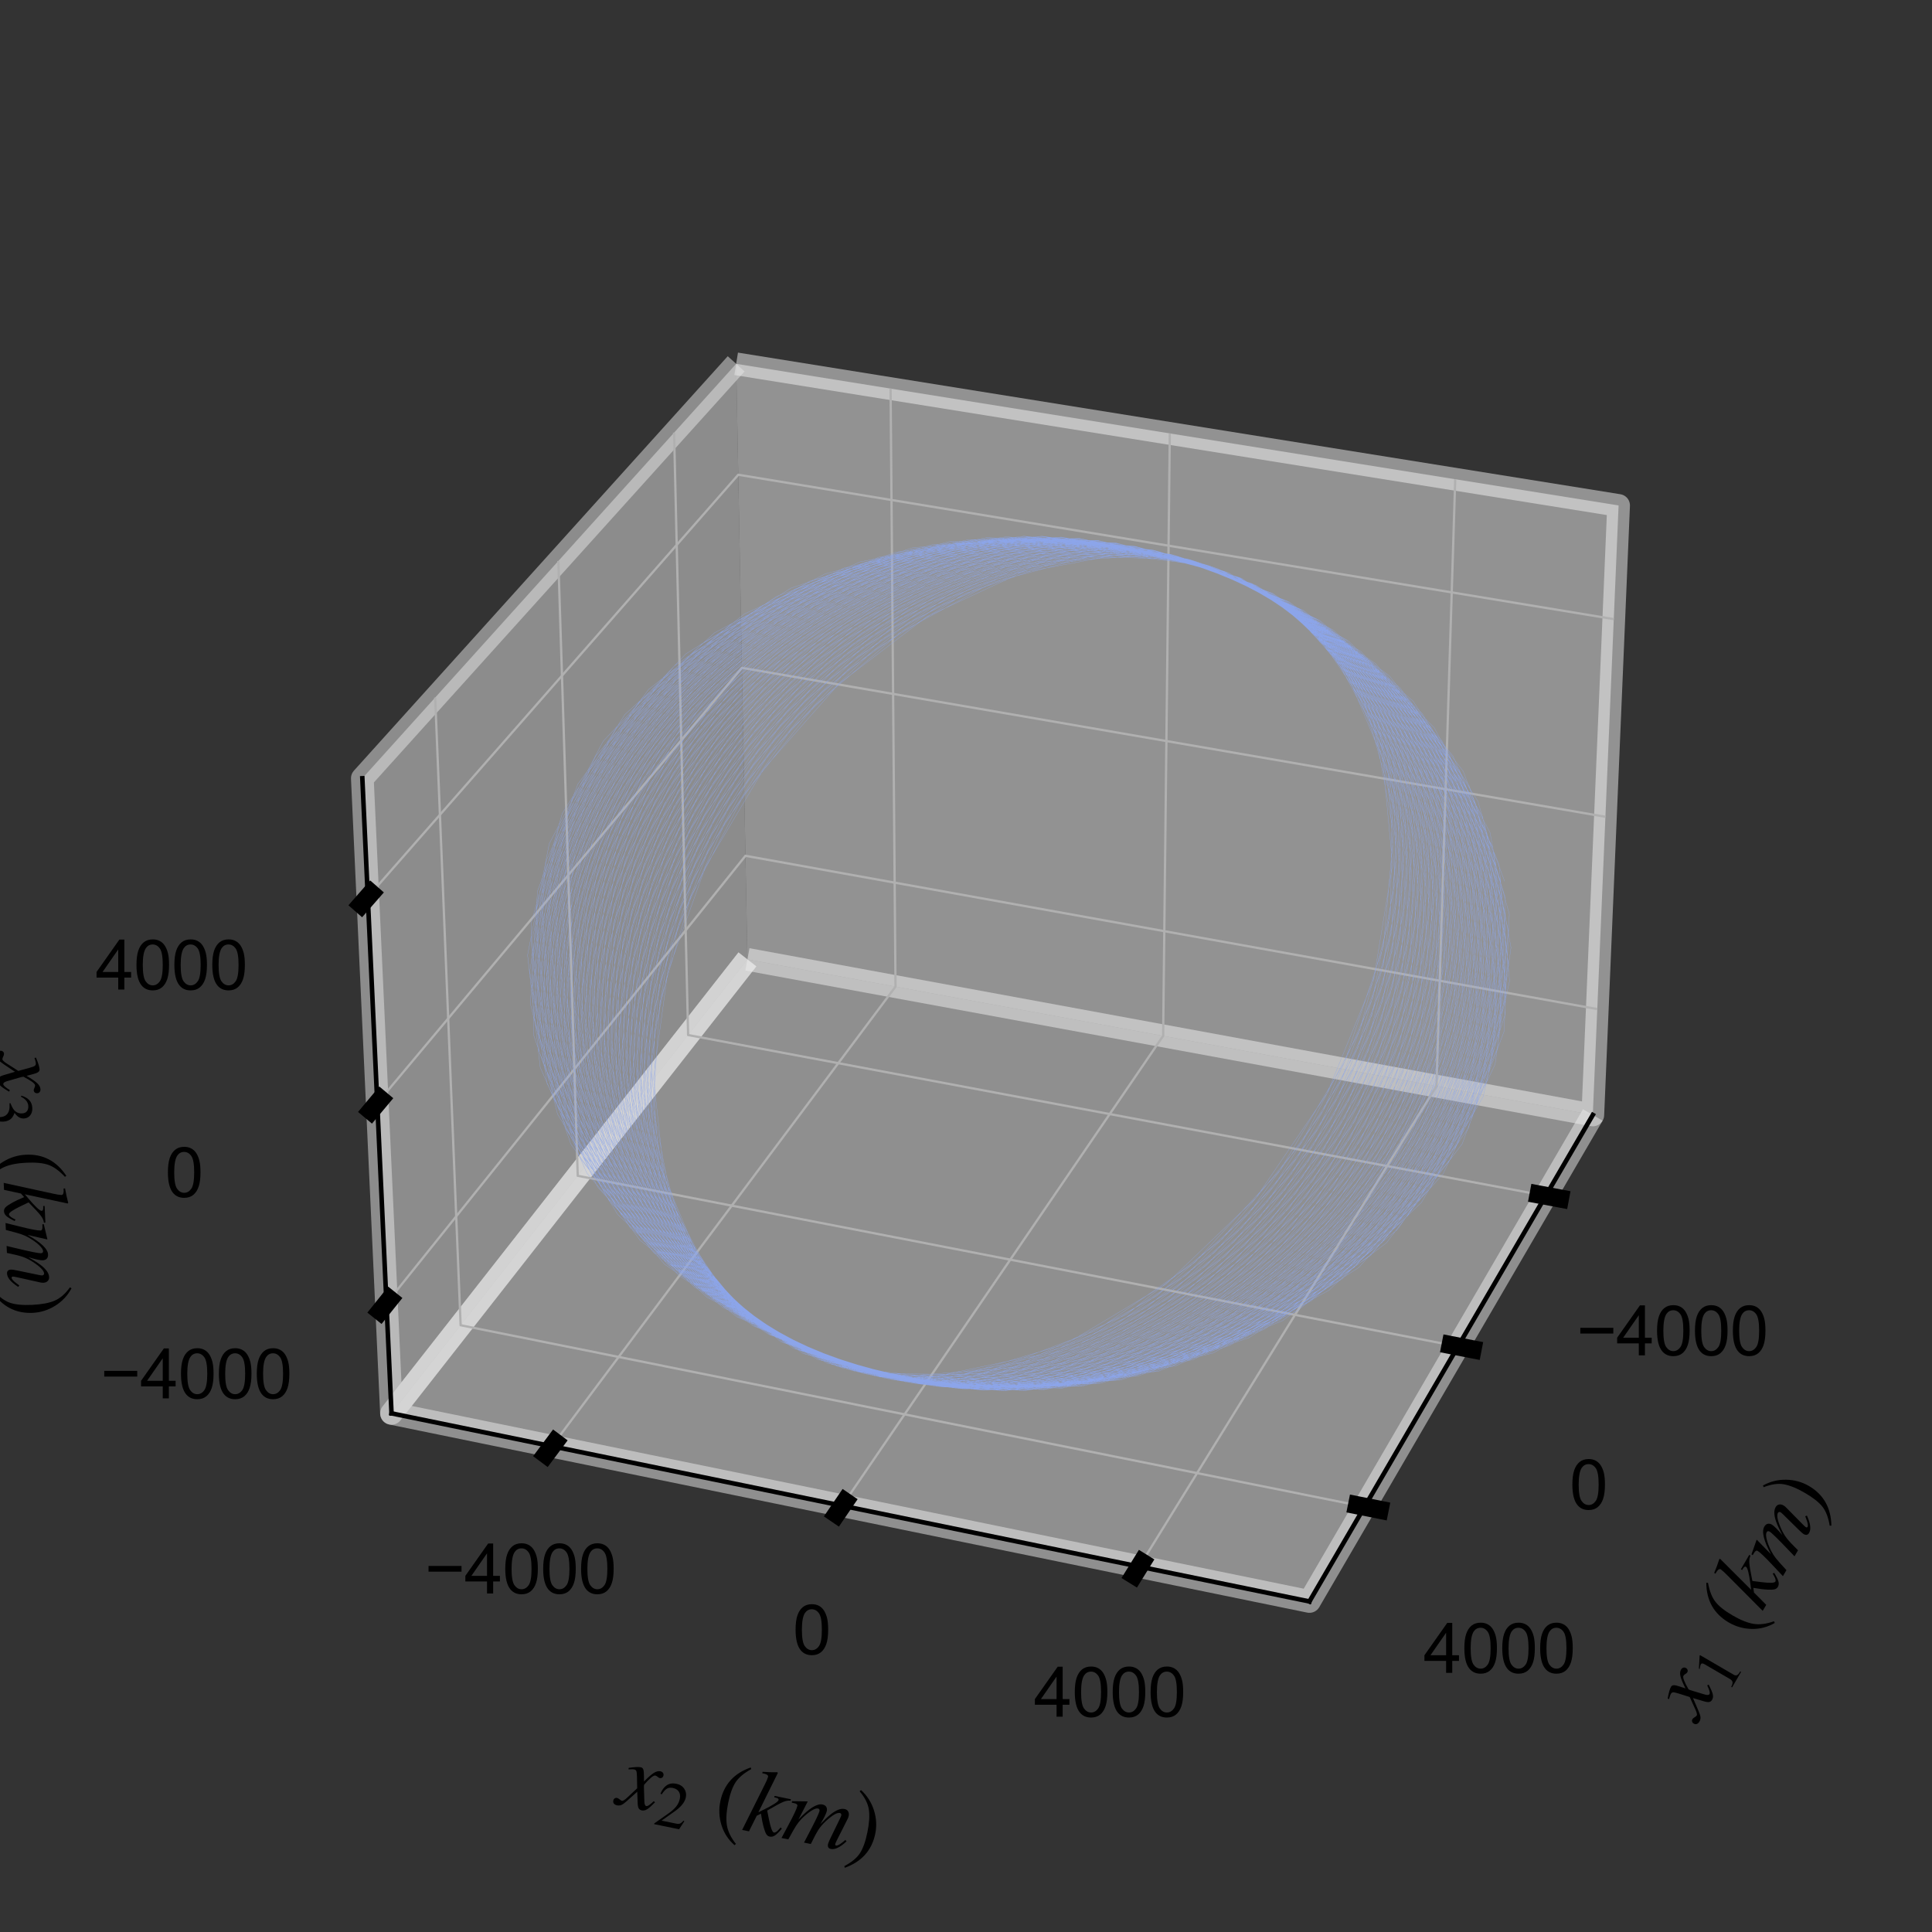 <?xml version="1.0" encoding="utf-8" standalone="no"?>
<!DOCTYPE svg PUBLIC "-//W3C//DTD SVG 1.1//EN"
  "http://www.w3.org/Graphics/SVG/1.1/DTD/svg11.dtd">
<svg xmlns:xlink="http://www.w3.org/1999/xlink" width="85.039pt" height="85.039pt" viewBox="0 0 85.039 85.039" xmlns="http://www.w3.org/2000/svg" version="1.1">
 <rect x="0" y="0" width="85.039" height="85.039" fill="#333333" stroke="none"/>
 <defs>
  <style type="text/css">*{stroke-linejoin: round; stroke-linecap: butt}</style>
 </defs>
 <g id="figure_1">
  <g id="patch_1">
   <path d="M 0 85.039 
L 85.039 85.039 
L 85.039 0 
L 0 0 
L 0 85.039 
z
" style="fill: none"/>
  </g>
  <g id="patch_2">
   <path d="M 10.843 75.685 
L 76.323 75.685 
L 76.323 10.205 
L 10.843 10.205 
L 10.843 75.685 
z
" style="fill: none"/>
  </g>
  <g id="pane3d_1">
   <g id="patch_3">
    <path d="M 32.898 42.228 
L 70.109 49.076 
L 71.244 22.248 
L 32.403 16.014 
" style="fill: #f2f2f2; opacity: 0.5; stroke: #f2f2f2; stroke-linejoin: miter"/>
   </g>
  </g>
  <g id="pane3d_2">
   <g id="patch_4">
    <path d="M 32.898 42.228 
L 17.233 62.211 
L 15.949 34.257 
L 32.403 16.014 
" style="fill: #e6e6e6; opacity: 0.5; stroke: #e6e6e6; stroke-linejoin: miter"/>
   </g>
  </g>
  <g id="pane3d_3">
   <g id="patch_5">
    <path d="M 32.898 42.228 
L 17.233 62.211 
L 57.636 70.49 
L 70.109 49.076 
" style="fill: #ececec; opacity: 0.5; stroke: #ececec; stroke-linejoin: miter"/>
   </g>
  </g>
  <g id="grid3d_1">
   <g id="Line3DCollection_1">
    <path d="M 68.036 52.634 
L 30.288 45.558 
L 29.671 19.043 
" style="fill: none; stroke: #b0b0b0; stroke-width: 0.1"/>
    <path d="M 64.173 59.266 
L 25.43 51.754 
L 24.577 24.691 
" style="fill: none; stroke: #b0b0b0; stroke-width: 0.1"/>
    <path d="M 60.064 66.321 
L 20.275 58.331 
L 19.155 30.703 
" style="fill: none; stroke: #b0b0b0; stroke-width: 0.1"/>
   </g>
  </g>
  <g id="grid3d_2">
   <g id="Line3DCollection_2">
    <path d="M 39.2 17.104 
L 39.417 43.427 
L 24.292 63.658 
" style="fill: none; stroke: #b0b0b0; stroke-width: 0.1"/>
    <path d="M 51.49 19.077 
L 51.197 45.595 
L 37.069 66.276 
" style="fill: none; stroke: #b0b0b0; stroke-width: 0.1"/>
    <path d="M 64.053 21.094 
L 63.228 47.809 
L 50.145 68.955 
" style="fill: none; stroke: #b0b0b0; stroke-width: 0.1"/>
   </g>
  </g>
  <g id="grid3d_3">
   <g id="Line3DCollection_3">
    <path d="M 17.01 57.367 
L 32.812 37.669 
L 70.306 44.416 
" style="fill: none; stroke: #b0b0b0; stroke-width: 0.1"/>
    <path d="M 16.606 48.556 
L 32.656 29.395 
L 70.664 35.952 
" style="fill: none; stroke: #b0b0b0; stroke-width: 0.1"/>
    <path d="M 16.189 39.482 
L 32.496 20.896 
L 71.032 27.251 
" style="fill: none; stroke: #b0b0b0; stroke-width: 0.1"/>
   </g>
  </g>
  <g id="axis3d_1">
   <g id="line2d_1">
    <path d="M 70.109 49.076 
L 57.636 70.49 
" style="fill: none; stroke: #000000; stroke-width: 0.2; stroke-linecap: square"/>
   </g>
   <g id="xtick_1">
    <g id="line2d_2">
     <path d="M 67.724 52.576 
L 68.661 52.752 
" style="fill: none; stroke: #000000; stroke-width: 0.8; stroke-linecap: square"/>
    </g>
    <g id="text_1">
     <!-- −4000 -->
     <g transform="translate(69.389 59.656) scale(0.03 -0.03)">
      <defs>
       <path id="ArialMT-2212" d="M 3381 1997 
L 356 1997 
L 356 2522 
L 3381 2522 
L 3381 1997 
z
" transform="scale(0.016)"/>
       <path id="ArialMT-34" d="M 2069 0 
L 2069 1097 
L 81 1097 
L 81 1613 
L 2172 4581 
L 2631 4581 
L 2631 1613 
L 3250 1613 
L 3250 1097 
L 2631 1097 
L 2631 0 
L 2069 0 
z
M 2069 1613 
L 2069 3678 
L 634 1613 
L 2069 1613 
z
" transform="scale(0.016)"/>
       <path id="ArialMT-30" d="M 266 2259 
Q 266 3072 433 3567 
Q 600 4063 929 4331 
Q 1259 4600 1759 4600 
Q 2128 4600 2406 4451 
Q 2684 4303 2865 4023 
Q 3047 3744 3150 3342 
Q 3253 2941 3253 2259 
Q 3253 1453 3087 958 
Q 2922 463 2592 192 
Q 2263 -78 1759 -78 
Q 1097 -78 719 397 
Q 266 969 266 2259 
z
M 844 2259 
Q 844 1131 1108 757 
Q 1372 384 1759 384 
Q 2147 384 2411 759 
Q 2675 1134 2675 2259 
Q 2675 3391 2411 3762 
Q 2147 4134 1753 4134 
Q 1366 4134 1134 3806 
Q 844 3388 844 2259 
z
" transform="scale(0.016)"/>
      </defs>
      <use xlink:href="#ArialMT-2212"/>
      <use xlink:href="#ArialMT-34" x="58.398"/>
      <use xlink:href="#ArialMT-30" x="114.014"/>
      <use xlink:href="#ArialMT-30" x="169.629"/>
      <use xlink:href="#ArialMT-30" x="225.244"/>
     </g>
    </g>
   </g>
   <g id="xtick_2">
    <g id="line2d_3">
     <path d="M 63.852 59.204 
L 64.815 59.391 
" style="fill: none; stroke: #000000; stroke-width: 0.8; stroke-linecap: square"/>
    </g>
    <g id="text_2">
     <!-- 0 -->
     <g transform="translate(69.082 66.429) scale(0.03 -0.03)">
      <use xlink:href="#ArialMT-30"/>
     </g>
    </g>
   </g>
   <g id="xtick_3">
    <g id="line2d_4">
     <path d="M 59.734 66.255 
L 60.724 66.453 
" style="fill: none; stroke: #000000; stroke-width: 0.8; stroke-linecap: square"/>
    </g>
    <g id="text_3">
     <!-- 4000 -->
     <g transform="translate(62.659 73.632) scale(0.03 -0.03)">
      <use xlink:href="#ArialMT-34"/>
      <use xlink:href="#ArialMT-30" x="55.615"/>
      <use xlink:href="#ArialMT-30" x="111.23"/>
      <use xlink:href="#ArialMT-30" x="166.846"/>
     </g>
    </g>
   </g>
   <g id="text_4">
    <!-- $x_1\ (km)$ -->
    <g transform="translate(74.741 75.848) rotate(-59.781) scale(0.04 -0.04)">
     <defs>
      <path id="STIXGeneral-Italic-78" d="M 1555 2272 
L 1632 1907 
Q 1971 2426 2179 2624 
Q 2387 2822 2598 2822 
Q 2714 2822 2787 2755 
Q 2861 2688 2861 2585 
Q 2861 2483 2800 2419 
Q 2739 2355 2643 2355 
Q 2586 2355 2490 2409 
Q 2394 2464 2310 2464 
Q 2125 2464 1683 1690 
Q 1683 1606 1734 1402 
L 1939 544 
Q 2003 282 2131 282 
Q 2234 282 2432 538 
Q 2451 563 2476 598 
Q 2502 634 2521 662 
Q 2541 691 2566 717 
L 2662 659 
Q 2387 230 2227 80 
Q 2067 -70 1882 -70 
Q 1728 -70 1645 26 
Q 1562 122 1504 365 
L 1318 1126 
L 755 365 
Q 557 96 432 13 
Q 307 -70 147 -70 
Q 0 -70 -86 0 
Q -173 70 -173 198 
Q -173 294 -112 361 
Q -51 429 45 429 
Q 122 429 250 358 
Q 346 301 416 301 
Q 525 301 742 614 
L 1267 1357 
L 1088 2150 
Q 1024 2432 969 2509 
Q 915 2586 794 2586 
Q 717 2586 544 2541 
L 429 2509 
L 410 2611 
L 480 2637 
Q 992 2822 1229 2822 
Q 1350 2822 1420 2707 
Q 1491 2592 1555 2272 
z
" transform="scale(0.016)"/>
      <path id="STIXGeneral-Regular-31" d="M 2522 0 
L 755 0 
L 755 96 
Q 1107 115 1235 227 
Q 1363 339 1363 608 
L 1363 3482 
Q 1363 3795 1171 3795 
Q 1082 3795 883 3718 
L 710 3654 
L 710 3744 
L 1856 4326 
L 1914 4307 
L 1914 486 
Q 1914 275 2042 185 
Q 2170 96 2522 96 
L 2522 0 
z
" transform="scale(0.016)"/>
      <path id="STIXGeneral-Regular-28" d="M 1946 -1030 
L 1869 -1133 
Q 1126 -710 716 32 
Q 307 774 307 1613 
Q 307 3386 1888 4326 
L 1946 4224 
Q 1293 3667 1075 3126 
Q 858 2586 858 1632 
Q 858 685 1082 96 
Q 1306 -493 1946 -1030 
z
" transform="scale(0.016)"/>
      <path id="STIXGeneral-Italic-6b" d="M 2950 2739 
L 2950 2637 
Q 2720 2624 2464 2448 
Q 2208 2272 1510 1651 
L 1747 1088 
Q 2099 262 2266 262 
Q 2400 262 2554 531 
Q 2586 582 2650 698 
L 2746 627 
Q 2522 224 2374 77 
Q 2227 -70 2035 -70 
Q 1894 -70 1782 42 
Q 1670 154 1517 454 
Q 1325 826 1133 1357 
L 877 1152 
L 570 0 
L 90 0 
L 992 3379 
Q 1082 3699 1107 3942 
Q 1088 4096 781 4096 
L 666 4096 
L 666 4198 
Q 1146 4256 1670 4371 
L 1709 4333 
L 941 1414 
L 1216 1626 
Q 2131 2330 2131 2522 
Q 2131 2637 1894 2637 
L 1805 2637 
L 1805 2739 
L 2950 2739 
z
" transform="scale(0.016)"/>
      <path id="STIXGeneral-Italic-6d" d="M 4506 672 
L 4474 627 
Q 3981 -58 3552 -58 
Q 3296 -58 3296 237 
Q 3296 333 3379 659 
L 3750 2112 
Q 3795 2291 3795 2355 
Q 3795 2413 3756 2451 
Q 3718 2490 3667 2490 
Q 3366 2490 2829 1741 
Q 2592 1408 2457 1072 
Q 2323 736 2138 0 
L 1658 0 
L 1830 595 
Q 2266 2099 2266 2330 
Q 2266 2490 2125 2490 
Q 1965 2490 1702 2237 
Q 1440 1984 1171 1574 
Q 1011 1325 899 1043 
Q 787 762 557 0 
L 77 0 
L 352 922 
Q 704 2093 704 2381 
Q 704 2522 442 2522 
L 282 2522 
L 282 2624 
L 1318 2822 
L 1338 2810 
L 966 1472 
Q 1798 2822 2374 2822 
Q 2560 2822 2659 2720 
Q 2758 2618 2758 2438 
Q 2758 2195 2502 1466 
Q 2842 2003 3069 2275 
Q 3296 2547 3526 2694 
Q 3731 2822 3930 2822 
Q 4102 2822 4201 2710 
Q 4301 2598 4301 2419 
Q 4301 2336 4282 2240 
L 3846 634 
Q 3782 390 3782 346 
Q 3782 243 3859 243 
Q 4000 243 4275 582 
L 4410 749 
L 4506 672 
z
" transform="scale(0.016)"/>
      <path id="STIXGeneral-Regular-29" d="M 186 4224 
L 262 4326 
Q 992 3891 1408 3148 
Q 1824 2406 1824 1581 
Q 1824 -166 243 -1133 
L 186 -1030 
Q 845 -486 1059 54 
Q 1274 595 1274 1562 
Q 1274 2534 1059 3120 
Q 845 3706 186 4224 
z
" transform="scale(0.016)"/>
     </defs>
     <use xlink:href="#STIXGeneral-Italic-78" transform="translate(0 0.703)"/>
     <use xlink:href="#STIXGeneral-Regular-31" transform="translate(44.4 -12.525) scale(0.7)"/>
     <use xlink:href="#STIXGeneral-Regular-28" transform="translate(107.876 0.703)"/>
     <use xlink:href="#STIXGeneral-Italic-6b" transform="translate(141.176 0.703)"/>
     <use xlink:href="#STIXGeneral-Italic-6d" transform="translate(185.576 0.703)"/>
     <use xlink:href="#STIXGeneral-Regular-29" transform="translate(257.776 0.703)"/>
    </g>
   </g>
  </g>
  <g id="axis3d_2">
   <g id="line2d_5">
    <path d="M 17.233 62.211 
L 57.636 70.49 
" style="fill: none; stroke: #000000; stroke-width: 0.2; stroke-linecap: square"/>
   </g>
   <g id="xtick_4">
    <g id="line2d_6">
     <path d="M 24.425 63.48 
L 24.026 64.014 
" style="fill: none; stroke: #000000; stroke-width: 0.8; stroke-linecap: square"/>
    </g>
    <g id="text_5">
     <!-- −4000 -->
     <g transform="translate(18.692 70.137) scale(0.03 -0.03)">
      <use xlink:href="#ArialMT-2212"/>
      <use xlink:href="#ArialMT-34" x="58.398"/>
      <use xlink:href="#ArialMT-30" x="114.014"/>
      <use xlink:href="#ArialMT-30" x="169.629"/>
      <use xlink:href="#ArialMT-30" x="225.244"/>
     </g>
    </g>
   </g>
   <g id="xtick_5">
    <g id="line2d_7">
     <path d="M 37.193 66.094 
L 36.82 66.64 
" style="fill: none; stroke: #000000; stroke-width: 0.8; stroke-linecap: square"/>
    </g>
    <g id="text_6">
     <!-- 0 -->
     <g transform="translate(34.891 72.818) scale(0.03 -0.03)">
      <use xlink:href="#ArialMT-30"/>
     </g>
    </g>
   </g>
   <g id="xtick_6">
    <g id="line2d_8">
     <path d="M 50.26 68.769 
L 49.914 69.328 
" style="fill: none; stroke: #000000; stroke-width: 0.8; stroke-linecap: square"/>
    </g>
    <g id="text_7">
     <!-- 4000 -->
     <g transform="translate(45.512 75.562) scale(0.03 -0.03)">
      <use xlink:href="#ArialMT-34"/>
      <use xlink:href="#ArialMT-30" x="55.615"/>
      <use xlink:href="#ArialMT-30" x="111.23"/>
      <use xlink:href="#ArialMT-30" x="166.846"/>
     </g>
    </g>
   </g>
   <g id="text_8">
    <!-- $x_2\ (km)$ -->
    <g transform="translate(27.072 79.428) rotate(-348.42) scale(0.04 -0.04)">
     <defs>
      <path id="STIXGeneral-Regular-32" d="M 3034 877 
L 2688 0 
L 186 0 
L 186 77 
L 1325 1286 
Q 1773 1754 1965 2144 
Q 2157 2534 2157 2950 
Q 2157 3379 1920 3616 
Q 1683 3853 1267 3853 
Q 922 3853 720 3673 
Q 518 3494 326 3021 
L 192 3053 
Q 301 3648 630 3987 
Q 960 4326 1523 4326 
Q 2054 4326 2380 4006 
Q 2707 3686 2707 3200 
Q 2707 2477 1888 1613 
L 832 486 
L 2330 486 
Q 2541 486 2665 569 
Q 2790 653 2944 915 
L 3034 877 
z
" transform="scale(0.016)"/>
     </defs>
     <use xlink:href="#STIXGeneral-Italic-78" transform="translate(0 0.703)"/>
     <use xlink:href="#STIXGeneral-Regular-32" transform="translate(44.4 -12.525) scale(0.7)"/>
     <use xlink:href="#STIXGeneral-Regular-28" transform="translate(107.876 0.703)"/>
     <use xlink:href="#STIXGeneral-Italic-6b" transform="translate(141.176 0.703)"/>
     <use xlink:href="#STIXGeneral-Italic-6d" transform="translate(185.576 0.703)"/>
     <use xlink:href="#STIXGeneral-Regular-29" transform="translate(257.776 0.703)"/>
    </g>
   </g>
  </g>
  <g id="axis3d_3">
   <g id="line2d_9">
    <path d="M 17.233 62.211 
L 15.949 34.257 
" style="fill: none; stroke: #000000; stroke-width: 0.2; stroke-linecap: square"/>
   </g>
   <g id="xtick_7">
    <g id="line2d_10">
     <path d="M 17.149 57.194 
L 16.732 57.714 
" style="fill: none; stroke: #000000; stroke-width: 0.8; stroke-linecap: square"/>
    </g>
    <g id="text_9">
     <!-- −4000 -->
     <g transform="translate(4.418 61.551) scale(0.03 -0.03)">
      <use xlink:href="#ArialMT-2212"/>
      <use xlink:href="#ArialMT-34" x="58.398"/>
      <use xlink:href="#ArialMT-30" x="114.014"/>
      <use xlink:href="#ArialMT-30" x="169.629"/>
      <use xlink:href="#ArialMT-30" x="225.244"/>
     </g>
    </g>
   </g>
   <g id="xtick_8">
    <g id="line2d_11">
     <path d="M 16.747 48.388 
L 16.323 48.894 
" style="fill: none; stroke: #000000; stroke-width: 0.8; stroke-linecap: square"/>
    </g>
    <g id="text_10">
     <!-- 0 -->
     <g transform="translate(7.263 52.687) scale(0.03 -0.03)">
      <use xlink:href="#ArialMT-30"/>
     </g>
    </g>
   </g>
   <g id="xtick_9">
    <g id="line2d_12">
     <path d="M 16.332 39.318 
L 15.901 39.81 
" style="fill: none; stroke: #000000; stroke-width: 0.8; stroke-linecap: square"/>
    </g>
    <g id="text_11">
     <!-- 4000 -->
     <g transform="translate(4.211 43.556) scale(0.03 -0.03)">
      <use xlink:href="#ArialMT-34"/>
      <use xlink:href="#ArialMT-30" x="55.615"/>
      <use xlink:href="#ArialMT-30" x="111.23"/>
      <use xlink:href="#ArialMT-30" x="166.846"/>
     </g>
    </g>
   </g>
   <g id="text_12">
    <!-- $x_3\ (km)$ -->
    <g transform="translate(-0.127 46.368) rotate(-272.63) scale(0.04 -0.04)">
     <defs>
      <path id="STIXGeneral-Regular-33" d="M 390 3264 
L 288 3290 
Q 435 3770 748 4048 
Q 1062 4326 1542 4326 
Q 1990 4326 2265 4083 
Q 2541 3840 2541 3450 
Q 2541 2925 1946 2566 
Q 2298 2413 2477 2227 
Q 2758 1914 2758 1402 
Q 2758 890 2464 506 
Q 2246 211 1840 60 
Q 1434 -90 979 -90 
Q 262 -90 262 275 
Q 262 378 339 442 
Q 416 506 525 506 
Q 685 506 915 339 
Q 1197 141 1466 141 
Q 1818 141 2058 425 
Q 2298 710 2298 1120 
Q 2298 1856 1632 2048 
Q 1434 2112 979 2112 
L 979 2202 
Q 1338 2323 1517 2432 
Q 2035 2726 2035 3290 
Q 2035 3610 1852 3776 
Q 1670 3942 1344 3942 
Q 768 3942 390 3264 
z
" transform="scale(0.016)"/>
     </defs>
     <use xlink:href="#STIXGeneral-Italic-78" transform="translate(0 0.703)"/>
     <use xlink:href="#STIXGeneral-Regular-33" transform="translate(44.4 -12.525) scale(0.7)"/>
     <use xlink:href="#STIXGeneral-Regular-28" transform="translate(107.876 0.703)"/>
     <use xlink:href="#STIXGeneral-Italic-6b" transform="translate(141.176 0.703)"/>
     <use xlink:href="#STIXGeneral-Italic-6d" transform="translate(185.576 0.703)"/>
     <use xlink:href="#STIXGeneral-Regular-29" transform="translate(257.776 0.703)"/>
    </g>
   </g>
  </g>
  <g id="axes_1">
   <g id="line2d_13">
    <path d="M 66.227 38.788 
L 64.402 33.941 
L 61.155 29.746 
L 56.751 26.497 
L 51.53 24.408 
L 45.872 23.6 
L 40.175 24.109 
L 34.826 25.881 
L 30.181 28.786 
L 26.549 32.626 
L 24.173 37.143 
L 23.222 42.038 
L 23.779 46.981 
L 25.828 51.63 
L 29.253 55.649 
L 33.835 58.736 
L 39.259 60.642 
L 45.134 61.201 
L 51.019 60.347 
L 56.458 58.129 
L 61.023 54.709 
L 64.357 50.351 
L 66.203 45.398 
L 66.434 40.239 
L 65.054 35.267 
L 62.195 30.854 
L 58.096 27.311 
L 53.078 24.876 
L 47.513 23.697 
L 41.796 23.834 
L 36.318 25.258 
L 31.445 27.858 
L 27.501 31.455 
L 24.748 35.807 
L 23.379 40.626 
L 23.499 45.588 
L 25.124 50.355 
L 28.166 54.586 
L 32.436 57.966 
L 37.647 60.23 
L 43.428 61.185 
L 49.348 60.735 
L 54.954 58.894 
L 59.805 55.793 
L 63.519 51.67 
L 65.809 46.847 
L 66.508 41.705 
L 65.583 36.64 
L 63.131 32.033 
L 59.362 28.215 
L 54.577 25.446 
L 49.137 23.901 
L 43.432 23.664 
L 37.855 24.73 
L 32.782 27.011 
L 28.549 30.346 
L 25.437 34.509 
L 23.658 39.226 
L 23.346 44.18 
L 24.54 49.036 
L 27.185 53.453 
L 31.121 57.105 
L 36.088 59.71 
L 41.738 61.053 
L 47.656 61.008 
L 53.391 59.556 
L 58.495 56.794 
L 62.564 52.932 
L 65.283 48.271 
L 66.446 43.178 
L 65.983 38.05 
L 63.955 33.276 
L 60.54 29.203 
L 56.019 26.115 
L 50.735 24.21 
L 45.073 23.599 
L 39.429 24.3 
L 34.184 26.25 
L 29.687 29.305 
L 26.234 33.258 
L 24.059 37.846 
L 23.318 42.765 
L 24.079 47.683 
L 26.314 52.258 
L 29.895 56.158 
L 34.59 59.087 
L 40.075 60.808 
L 45.953 61.166 
L 51.779 60.11 
L 57.101 57.705 
L 61.5 54.129 
L 64.629 49.66 
L 66.25 44.649 
L 66.253 39.49 
L 64.662 34.576 
L 61.624 30.272 
L 57.393 26.88 
L 52.296 24.624 
L 46.711 23.64 
L 41.031 23.972 
L 35.644 25.578 
L 30.907 28.337 
L 27.134 32.058 
L 24.577 36.494 
L 23.415 41.351 
L 23.742 46.302 
L 25.559 51.008 
L 28.766 55.132 
L 33.162 58.366 
L 38.449 60.451 
L 44.25 61.208 
L 50.129 60.554 
L 55.635 58.521 
L 60.332 55.254 
L 63.851 51.005 
L 65.92 46.108 
L 66.39 40.95 
L 65.248 35.926 
L 62.607 31.415 
L 58.692 27.737 
L 53.813 25.141 
L 48.337 23.788 
L 42.653 23.747 
L 37.152 25.001 
L 32.203 27.448 
L 28.132 30.918 
L 25.21 35.178 
L 23.636 39.945 
L 23.531 44.902 
L 24.922 49.712 
L 27.74 54.034 
L 31.814 57.55 
L 36.872 59.985 
L 42.558 61.134 
L 48.453 60.885 
L 54.104 59.235 
L 59.068 56.298 
L 62.954 52.297 
L 65.457 47.547 
L 66.393 42.421 
L 65.708 37.319 
L 63.481 32.625 
L 59.908 28.682 
L 55.277 25.759 
L 49.94 24.042 
L 44.284 23.627 
L 38.702 24.52 
L 33.568 26.643 
L 29.222 29.843 
L 25.952 33.903 
L 23.978 38.556 
L 23.444 43.491 
L 24.406 48.377 
L 26.823 52.871 
L 30.552 56.646 
L 35.351 59.414 
L 40.889 60.946 
L 46.761 61.101 
L 52.52 59.844 
L 57.718 57.256 
L 61.944 53.529 
L 64.865 48.955 
L 66.261 43.895 
L 66.039 38.744 
L 64.241 33.897 
L 61.033 29.71 
L 56.677 26.474 
L 51.513 24.401 
L 45.917 23.613 
L 40.283 24.139 
L 34.993 25.925 
L 30.398 28.837 
L 26.799 32.678 
L 24.439 37.191 
L 23.483 42.077 
L 24.014 47.01 
L 26.018 51.649 
L 29.383 55.661 
L 33.897 58.742 
L 39.253 60.645 
L 45.064 61.201 
L 50.894 60.344 
L 56.29 58.12 
L 60.828 54.692 
L 64.148 50.324 
L 65.994 45.362 
L 66.238 40.195 
L 64.883 35.223 
L 62.06 30.815 
L 58.007 27.283 
L 53.045 24.865 
L 47.541 23.705 
L 41.888 23.86 
L 36.471 25.298 
L 31.652 27.908 
L 27.747 31.508 
L 25.015 35.857 
L 23.646 40.668 
L 23.745 45.621 
L 25.329 50.377 
L 28.315 54.599 
L 32.519 57.973 
L 37.659 60.233 
L 43.373 61.185 
L 49.235 60.732 
L 54.795 58.887 
L 59.613 55.778 
L 63.309 51.645 
L 65.596 46.813 
L 66.304 41.663 
L 65.401 36.595 
L 62.982 31.991 
L 59.258 28.183 
L 54.528 25.43 
L 49.148 23.903 
L 43.507 23.685 
L 37.994 24.767 
L 32.977 27.06 
L 28.788 30.399 
L 25.702 34.561 
L 23.93 39.271 
L 23.601 44.216 
L 24.76 49.062 
L 27.352 53.469 
L 31.222 57.114 
L 36.119 59.715 
L 41.7 61.055 
L 47.556 61.006 
L 53.241 59.549 
L 58.308 56.781 
L 62.356 52.909 
L 65.066 48.238 
L 66.236 43.137 
L 65.792 38.005 
L 63.794 33.232 
L 60.422 29.168 
L 55.952 26.094 
L 50.729 24.208 
L 45.132 23.616 
L 39.552 24.334 
L 34.367 26.296 
L 29.917 29.358 
L 26.496 33.312 
L 24.333 37.895 
L 23.582 42.805 
L 24.313 47.712 
L 26.499 52.277 
L 30.016 56.169 
L 34.641 59.093 
L 40.055 60.81 
L 45.868 61.165 
L 51.64 60.105 
L 56.921 57.694 
L 61.293 54.109 
L 64.41 49.629 
L 66.034 44.609 
L 66.052 39.444 
L 64.489 34.531 
L 61.492 30.233 
L 57.311 26.854 
L 52.273 24.616 
L 46.753 23.652 
L 41.139 24.002 
L 35.813 25.623 
L 31.128 28.39 
L 27.392 32.114 
L 24.853 36.546 
L 23.687 41.394 
L 23.988 46.335 
L 25.76 51.03 
L 28.907 55.146 
L 33.234 58.373 
L 38.449 60.454 
L 44.181 61.207 
L 50.002 60.55 
L 55.461 58.51 
L 60.128 55.235 
L 63.631 50.976 
L 65.698 46.07 
L 66.181 40.905 
L 65.064 35.88 
L 62.46 31.373 
L 58.594 27.707 
L 53.773 25.128 
L 48.361 23.794 
L 42.743 23.773 
L 37.307 25.042 
L 32.413 27.5 
L 28.384 30.974 
L 25.485 35.231 
L 23.913 39.991 
L 23.788 44.939 
L 25.139 49.738 
L 27.9 54.05 
L 31.905 57.559 
L 36.891 59.989 
L 42.507 61.134 
L 48.339 60.881 
L 53.94 59.226 
L 58.869 56.281 
L 62.734 52.271 
L 65.232 47.51 
L 66.176 42.377 
L 65.513 37.271 
L 63.321 32.581 
L 59.794 28.648 
L 55.219 25.74 
L 49.946 24.043 
L 44.357 23.648 
L 38.84 24.558 
L 33.766 26.693 
L 29.466 29.898 
L 26.225 33.959 
L 24.26 38.605 
L 23.712 43.531 
L 24.638 48.406 
L 27.001 52.89 
L 30.664 56.657 
L 35.391 59.419 
L 40.856 60.947 
L 46.661 61.098 
L 52.366 59.836 
L 57.524 57.241 
L 61.725 53.505 
L 64.637 48.921 
L 66.037 43.852 
L 65.834 38.697 
L 64.069 33.851 
L 60.904 29.672 
L 56.603 26.451 
L 51.501 24.397 
L 45.972 23.628 
L 40.406 24.173 
L 35.177 25.972 
L 30.633 28.893 
L 27.069 32.735 
L 24.723 37.243 
L 23.759 42.121 
L 24.259 47.043 
L 26.214 51.671 
L 29.516 55.674 
L 33.957 58.748 
L 39.239 60.647 
L 44.981 61.199 
L 50.752 60.338 
L 56.104 58.107 
L 60.612 54.67 
L 63.918 50.292 
L 65.765 45.32 
L 66.025 40.148 
L 64.698 35.175 
L 61.916 30.773 
L 57.916 27.255 
L 53.015 24.855 
L 47.579 23.715 
L 41.994 23.89 
L 36.641 25.343 
L 31.876 27.963 
L 28.011 31.566 
L 25.299 35.912 
L 23.928 40.715 
L 24.003 45.657 
L 25.542 50.403 
L 28.467 54.615 
L 32.599 57.982 
L 37.665 60.236 
L 43.307 61.185 
L 49.107 60.727 
L 54.616 58.875 
L 59.401 55.758 
L 63.078 51.615 
L 65.362 46.773 
L 66.082 41.616 
L 65.205 36.546 
L 62.825 31.947 
L 59.151 28.15 
L 54.48 25.414 
L 49.167 23.908 
L 43.595 23.71 
L 38.148 24.809 
L 33.19 27.113 
L 29.045 30.457 
L 25.986 34.618 
L 24.217 39.322 
L 23.871 44.257 
L 24.989 49.091 
L 27.523 53.488 
L 31.324 57.124 
L 36.145 59.719 
L 41.653 61.055 
L 47.442 61.002 
L 53.073 59.539 
L 58.1 56.763 
L 62.125 52.881 
L 64.829 48.2 
L 66.006 43.091 
L 65.585 37.955 
L 63.623 33.185 
L 60.299 29.131 
L 55.887 26.073 
L 50.729 24.207 
L 45.202 23.635 
L 39.691 24.372 
L 34.567 26.347 
L 30.166 29.416 
L 26.777 33.37 
L 24.624 37.948 
L 23.861 42.849 
L 24.557 47.745 
L 26.689 52.299 
L 30.139 56.182 
L 34.688 59.099 
L 40.027 60.811 
L 45.77 61.161 
L 51.483 60.096 
L 56.72 57.677 
L 61.064 54.082 
L 64.17 49.593 
L 65.798 44.564 
L 65.835 39.394 
L 64.305 34.482 
L 61.352 30.193 
L 57.228 26.829 
L 52.255 24.61 
L 46.804 23.666 
L 41.26 24.036 
L 35.998 25.671 
L 31.367 28.448 
L 27.668 32.173 
L 25.146 36.602 
L 23.973 41.441 
L 24.246 46.371 
L 25.969 51.056 
L 29.05 55.162 
L 33.302 58.381 
L 38.441 60.456 
L 44.1 61.205 
L 49.858 60.542 
L 55.269 58.496 
L 59.902 55.211 
L 63.389 50.942 
L 65.457 46.027 
L 65.955 40.855 
L 64.867 35.83 
L 62.306 31.329 
L 58.494 27.677 
L 53.736 25.116 
L 48.393 23.803 
L 42.847 23.802 
L 37.477 25.087 
L 32.641 27.556 
L 28.654 31.034 
L 25.778 35.29 
L 24.206 40.042 
L 24.058 44.979 
L 25.365 49.767 
L 28.064 54.069 
L 31.996 57.569 
L 36.903 59.993 
L 42.444 61.133 
L 48.21 60.875 
L 53.757 59.213 
L 58.648 56.259 
L 62.492 52.239 
L 64.986 47.468 
L 65.941 42.328 
L 65.305 37.22 
L 63.152 32.535 
L 59.677 28.613 
L 55.164 25.723 
L 49.96 24.046 
L 44.443 23.672 
L 38.995 24.599 
L 33.981 26.747 
L 29.729 29.959 
L 26.516 34.019 
L 24.557 38.659 
L 23.992 43.576 
L 24.88 48.439 
L 27.185 52.912 
L 30.776 56.67 
L 35.425 59.425 
L 40.813 60.947 
L 46.548 61.093 
L 52.195 59.825 
L 57.31 57.221 
L 61.485 53.475 
L 64.387 48.88 
L 65.795 43.803 
L 65.615 38.645 
L 63.886 33.802 
L 60.77 29.633 
L 56.53 26.428 
L 51.495 24.394 
L 46.039 23.647 
L 40.543 24.21 
L 35.379 26.025 
L 30.886 28.953 
L 27.356 32.796 
L 25.023 37.3 
L 24.049 42.169 
L 24.515 47.08 
L 26.416 51.697 
L 29.649 55.689 
L 34.013 58.756 
L 39.216 60.648 
L 44.884 61.195 
L 50.593 60.327 
L 55.897 58.089 
L 60.374 54.642 
L 63.666 50.253 
L 65.517 45.273 
L 65.795 40.096 
L 64.501 35.124 
L 61.766 30.73 
L 57.824 27.227 
L 52.99 24.846 
L 47.626 23.728 
L 42.113 23.923 
L 36.828 25.393 
L 32.119 28.022 
L 28.293 31.628 
L 25.601 35.971 
L 24.225 40.767 
L 24.273 45.698 
L 25.763 50.431 
L 28.622 54.633 
L 32.678 57.991 
L 37.664 60.239 
L 43.229 61.182 
L 48.962 60.718 
L 54.419 58.858 
L 59.167 55.732 
L 62.826 51.578 
L 65.108 46.727 
L 65.843 41.564 
L 64.995 36.493 
L 62.659 31.9 
L 59.041 28.117 
L 54.436 25.4 
L 49.195 23.915 
L 43.696 23.738 
L 38.319 24.855 
L 33.421 27.171 
L 29.321 30.521 
L 26.286 34.68 
L 24.52 39.377 
L 24.152 44.301 
L 25.227 49.124 
L 27.699 53.509 
L 31.425 57.136 
L 36.166 59.724 
L 41.594 61.053 
L 47.313 60.994 
L 52.886 59.524 
L 57.872 56.739 
L 61.873 52.847 
L 64.571 48.156 
L 65.759 43.039 
L 65.363 37.901 
L 63.442 33.136 
L 60.171 29.094 
L 55.824 26.053 
L 50.737 24.208 
L 45.284 23.658 
L 39.845 24.414 
L 34.784 26.403 
L 30.434 29.48 
L 27.075 33.434 
L 24.931 38.006 
L 24.153 42.897 
L 24.81 47.781 
L 26.885 52.324 
L 30.262 56.197 
L 34.731 59.106 
L 39.989 60.811 
L 45.658 61.155 
L 51.309 60.083 
L 56.499 57.655 
L 60.814 54.05 
L 63.909 49.55 
L 65.543 44.514 
L 65.603 39.34 
L 64.11 34.43 
L 61.208 30.151 
L 57.145 26.803 
L 52.243 24.605 
L 46.867 23.683 
L 41.396 24.073 
L 36.201 25.724 
L 31.625 28.51 
L 27.963 32.238 
L 25.455 36.663 
L 24.274 41.494 
L 24.514 46.412 
L 26.183 51.085 
L 29.195 55.179 
L 33.368 58.39 
L 38.424 60.458 
L 44.006 61.2 
L 49.698 60.53 
L 55.057 58.476 
L 59.656 55.181 
L 63.126 50.901 
L 65.195 45.977 
L 65.712 40.8 
L 64.658 35.776 
L 62.144 31.284 
L 58.392 27.646 
L 53.704 25.105 
L 48.436 23.814 
L 42.964 23.834 
L 37.664 25.137 
L 32.887 27.617 
L 28.943 31.1 
L 26.087 35.353 
L 24.514 40.098 
L 24.339 45.024 
L 25.597 49.799 
L 28.23 54.09 
L 32.084 57.581 
L 36.909 59.996 
L 42.37 61.13 
L 48.064 60.865 
L 53.555 59.195 
L 58.406 56.232 
L 62.229 52.2 
L 64.719 47.42 
L 65.689 42.273 
L 65.082 37.165 
L 62.975 32.486 
L 59.557 28.577 
L 55.112 25.706 
L 49.982 24.051 
L 44.541 23.699 
L 39.165 24.646 
L 34.214 26.806 
L 30.01 30.025 
L 26.825 34.085 
L 24.87 38.719 
L 24.285 43.625 
L 25.129 48.475 
L 27.372 52.936 
L 30.887 56.684 
L 35.453 59.43 
L 40.759 60.945 
L 46.419 61.084 
L 52.005 59.808 
L 57.075 57.195 
L 61.223 53.438 
L 64.117 48.834 
L 65.535 43.75 
L 65.38 38.589 
L 63.693 33.75 
L 60.632 29.592 
L 56.457 26.405 
L 51.497 24.393 
L 46.117 23.668 
L 40.696 24.252 
L 35.598 26.082 
L 31.158 29.019 
L 27.662 32.864 
L 25.339 37.362 
L 24.351 42.222 
L 24.781 47.121 
L 26.624 51.725 
L 29.783 55.706 
L 34.065 58.764 
L 39.183 60.648 
L 44.774 61.188 
L 50.416 60.313 
L 55.67 58.065 
L 60.114 54.608 
L 63.393 50.209 
L 65.249 45.22 
L 65.549 40.039 
L 64.294 35.07 
L 61.611 30.686 
L 57.733 27.199 
L 52.971 24.839 
L 47.684 23.744 
L 42.247 23.96 
L 37.032 25.446 
L 32.38 28.087 
L 28.594 31.696 
L 25.919 36.036 
L 24.536 40.823 
L 24.553 45.743 
L 25.99 50.464 
L 28.778 54.654 
L 32.752 58.002 
L 37.653 60.241 
L 43.138 61.176 
L 48.8 60.705 
L 54.201 58.837 
L 58.912 55.7 
L 62.552 51.536 
L 64.834 46.675 
L 65.587 41.506 
L 64.773 36.437 
L 62.486 31.852 
L 58.93 28.084 
L 54.396 25.386 
L 49.232 23.924 
L 43.811 23.77 
L 38.506 24.905 
L 33.67 27.234 
L 29.615 30.589 
L 26.604 34.748 
L 24.838 39.437 
L 24.445 44.35 
L 25.472 49.16 
L 27.877 53.533 
L 31.523 57.15 
L 36.179 59.728 
L 41.524 61.05 
L 47.168 60.983 
L 52.68 59.504 
L 57.623 56.709 
L 61.6 52.806 
L 64.292 48.105 
L 65.494 42.982 
L 65.128 37.843 
L 63.252 33.084 
L 60.041 29.055 
L 55.763 26.034 
L 50.753 24.211 
L 45.378 23.684 
L 40.014 24.46 
L 35.02 26.464 
L 30.719 29.548 
L 27.391 33.503 
L 25.254 38.069 
L 24.457 42.95 
L 25.072 47.822 
L 27.084 52.352 
L 30.384 56.213 
L 34.767 59.113 
L 39.94 60.81 
L 45.53 61.146 
L 51.116 60.065 
L 56.257 57.627 
L 60.543 54.012 
L 63.627 49.502 
L 65.269 44.457 
L 65.355 39.281 
L 63.904 34.376 
L 61.059 30.108 
L 57.064 26.778 
L 52.238 24.602 
L 46.94 23.703 
L 41.547 24.114 
L 36.422 25.782 
L 31.9 28.578 
L 28.274 32.309 
L 25.78 36.729 
L 24.588 41.551 
L 24.791 46.457 
L 26.403 51.117 
L 29.34 55.199 
L 33.428 58.399 
L 38.398 60.458 
L 43.898 61.193 
L 49.52 60.514 
L 54.824 58.45 
L 59.388 55.145 
L 62.843 50.854 
L 64.915 45.921 
L 65.453 40.74 
L 64.438 35.719 
L 61.978 31.236 
L 58.291 27.615 
L 53.678 25.095 
L 48.488 23.828 
L 43.096 23.87 
L 37.869 25.192 
L 33.151 27.684 
L 29.249 31.171 
L 26.414 35.422 
L 24.835 40.159 
L 24.631 45.073 
L 25.836 49.835 
L 28.398 54.114 
L 32.169 57.593 
L 36.906 59.999 
L 42.282 61.124 
L 47.902 60.851 
L 53.334 59.171 
L 58.144 56.197 
L 61.945 52.155 
L 64.433 47.366 
L 65.42 42.213 
L 64.848 37.105 
L 62.79 32.434 
L 59.436 28.54 
L 55.064 25.69 
L 50.013 24.059 
L 44.652 23.73 
L 39.352 24.696 
L 34.465 26.871 
L 30.309 30.097 
L 27.15 34.156 
L 25.197 38.783 
L 24.589 43.678 
L 25.386 48.516 
L 27.562 52.964 
L 30.996 56.7 
L 35.474 59.436 
L 40.693 60.942 
L 46.275 61.072 
L 51.796 59.787 
L 56.819 57.163 
L 60.94 53.395 
L 63.827 48.781 
L 65.256 43.69 
L 65.132 38.528 
L 63.491 33.695 
L 60.491 29.551 
L 56.388 26.383 
L 51.506 24.394 
L 46.207 23.693 
L 40.864 24.298 
L 35.835 26.144 
L 31.448 29.09 
L 27.984 32.936 
L 25.671 37.43 
L 24.666 42.279 
L 25.055 47.166 
L 26.835 51.756 
L 29.916 55.725 
L 34.11 58.772 
L 39.141 60.647 
L 44.649 61.178 
L 50.221 60.293 
L 55.422 58.035 
L 59.834 54.567 
L 63.1 50.157 
L 64.963 45.161 
L 65.289 39.977 
L 64.076 35.012 
L 61.451 30.639 
L 57.642 27.171 
L 52.958 24.833 
L 47.753 23.762 
L 42.396 24.001 
L 37.253 25.506 
L 32.659 28.157 
L 28.912 31.77 
L 26.253 36.107 
L 24.86 40.885 
L 24.842 45.792 
L 26.221 50.5 
L 28.934 54.676 
L 32.823 58.013 
L 37.634 60.242 
L 43.034 61.168 
L 48.621 60.688 
L 53.964 58.809 
L 58.636 55.662 
L 62.258 51.486 
L 64.541 46.617 
L 65.315 41.444 
L 64.54 36.376 
L 62.307 31.801 
L 58.818 28.05 
L 54.361 25.374 
L 49.279 23.937 
L 43.94 23.805 
L 38.71 24.96 
L 33.937 27.302 
L 29.927 30.664 
L 26.938 34.82 
L 25.169 39.502 
L 24.748 44.404 
L 25.723 49.2 
L 28.056 53.56 
L 31.618 57.164 
L 36.184 59.732 
L 41.441 61.044 
L 47.007 60.968 
L 52.455 59.479 
L 57.353 56.673 
L 61.305 52.759 
L 63.994 48.048 
L 65.212 42.919 
L 64.881 37.781 
L 63.056 33.029 
L 59.909 29.015 
L 55.706 26.015 
L 50.778 24.217 
L 45.486 23.714 
L 40.2 24.511 
L 35.272 26.53 
L 31.023 29.622 
L 27.724 33.578 
L 25.59 38.138 
L 24.772 43.008 
L 25.341 47.867 
L 27.286 52.382 
L 30.504 56.231 
L 34.797 59.119 
L 39.88 60.806 
L 45.388 61.133 
L 50.904 60.042 
L 55.995 57.593 
L 60.25 53.967 
L 63.325 49.446 
L 64.978 44.394 
L 65.094 39.217 
L 63.691 34.317 
L 60.907 30.063 
L 56.986 26.753 
L 52.24 24.601 
L 47.026 23.727 
L 41.713 24.161 
L 36.659 25.846 
L 32.194 28.651 
L 28.603 32.385 
L 26.12 36.801 
L 24.913 41.613 
L 25.077 46.507 
L 26.626 51.152 
L 29.485 55.221 
L 33.483 58.409 
L 38.362 60.457 
L 43.776 61.182 
L 49.324 60.494 
L 54.572 58.418 
L 59.099 55.102 
L 62.538 50.8 
L 64.616 45.859 
L 65.18 40.675 
L 64.207 35.657 
L 61.806 31.186 
L 58.191 27.584 
L 53.657 25.088 
L 48.552 23.846 
L 43.242 23.911 
L 38.09 25.252 
L 33.433 27.756 
L 29.573 31.248 
L 26.755 35.497 
L 25.169 40.225 
L 24.931 45.127 
L 26.08 49.875 
L 28.566 54.139 
L 32.249 57.606 
L 36.894 60.001 
L 42.182 61.116 
L 47.724 60.832 
L 53.092 59.142 
L 57.86 56.157 
L 61.64 52.103 
L 64.128 47.305 
L 65.135 42.147 
L 64.602 37.042 
L 62.6 32.38 
L 59.314 28.503 
L 55.021 25.675 
L 50.054 24.069 
L 44.777 23.765 
L 39.555 24.752 
L 34.734 26.941 
L 30.625 30.174 
L 27.491 34.232 
L 25.538 38.853 
L 24.903 43.736 
L 25.649 48.56 
L 27.753 52.994 
L 31.102 56.716 
L 35.488 59.44 
L 40.615 60.936 
L 46.115 61.056 
L 51.568 59.76 
L 56.542 57.125 
L 60.636 53.345 
L 63.517 48.721 
L 64.962 43.624 
L 64.872 38.462 
L 63.282 33.637 
L 60.348 29.508 
L 56.322 26.362 
L 51.524 24.398 
L 46.311 23.722 
L 41.048 24.35 
L 36.089 26.211 
L 31.755 29.167 
L 28.324 33.015 
L 26.017 37.503 
L 24.992 42.342 
L 25.336 47.215 
L 27.049 51.791 
L 30.047 55.746 
L 34.149 58.78 
L 39.087 60.644 
L 44.509 61.164 
L 50.008 60.269 
L 55.155 57.999 
L 59.533 54.519 
L 62.787 50.099 
L 64.659 45.095 
L 65.014 39.909 
L 63.85 34.95 
L 61.287 30.591 
L 57.554 27.143 
L 52.953 24.83 
L 47.834 23.785 
L 42.56 24.047 
L 37.491 25.57 
L 32.956 28.233 
L 29.247 31.85 
L 26.601 36.183 
L 25.196 40.952 
L 25.139 45.846 
L 26.457 50.539 
L 29.09 54.701 
L 32.888 58.024 
L 37.605 60.242 
L 42.915 61.157 
L 48.425 60.665 
L 53.707 58.775 
L 58.339 55.616 
L 61.943 51.43 
L 64.23 46.552 
L 65.029 41.375 
L 64.297 36.312 
L 62.124 31.748 
L 58.708 28.016 
L 54.333 25.364 
L 49.337 23.953 
L 44.083 23.846 
L 38.931 25.021 
L 34.221 27.376 
L 30.255 30.744 
L 27.288 34.899 
L 25.513 39.573 
L 25.06 44.463 
L 25.979 49.244 
L 28.236 53.589 
L 31.709 57.179 
L 36.18 59.735 
L 41.345 61.035 
L 46.829 60.948 
L 52.211 59.448 
L 57.062 56.629 
L 60.99 52.704 
L 63.677 47.984 
L 64.914 42.85 
L 64.622 37.714 
L 62.853 32.972 
L 59.777 28.975 
L 55.655 25.998 
L 50.813 24.225 
L 45.607 23.748 
L 40.402 24.567 
L 35.543 26.602 
L 31.344 29.702 
L 28.072 33.658 
L 25.941 38.213 
L 25.097 43.071 
L 25.616 47.916 
L 27.489 52.416 
L 30.62 56.25 
L 34.82 59.125 
L 39.808 60.8 
L 45.23 61.115 
L 50.674 60.013 
L 55.713 57.553 
L 59.937 53.914 
L 63.003 49.383 
L 64.67 44.325 
L 64.821 39.148 
L 63.469 34.256 
L 60.753 30.017 
L 56.91 26.729 
L 52.251 24.602 
L 47.125 23.755 
L 41.896 24.212 
L 36.914 25.915 
L 32.505 28.731 
L 28.949 32.467 
L 26.475 36.878 
L 25.25 41.68 
L 25.37 46.56 
L 26.852 51.19 
L 29.627 55.244 
L 33.532 58.418 
L 38.314 60.455 
L 43.639 61.167 
L 49.11 60.467 
L 54.299 58.38 
L 58.789 55.051 
L 62.214 50.739 
L 64.3 45.79 
L 64.892 40.605 
L 63.968 35.592 
L 61.631 31.135 
L 58.092 27.553 
L 53.644 25.082 
L 48.628 23.866 
L 43.403 23.957 
L 38.328 25.317 
L 33.733 27.834 
L 29.913 31.332 
L 27.112 35.577 
L 25.515 40.297 
L 25.24 45.186 
L 26.328 49.918 
L 28.734 54.167 
L 32.324 57.619 
L 36.873 60.001 
L 42.067 61.104 
L 47.527 60.809 
L 52.832 59.106 
L 57.556 56.108 
L 61.314 52.044 
L 63.805 47.236 
L 64.836 42.076 
L 64.346 36.974 
L 62.404 32.324 
L 59.193 28.466 
L 54.984 25.662 
L 50.106 24.083 
L 44.917 23.804 
L 39.775 24.813 
L 35.021 27.018 
L 30.959 30.257 
L 27.848 34.315 
L 25.892 38.928 
L 25.227 43.8 
L 25.918 48.609 
L 27.945 53.026 
L 31.203 56.734 
L 35.492 59.444 
L 40.525 60.927 
L 45.938 61.035 
L 51.321 59.727 
L 56.245 57.079 
L 60.311 53.288 
L 63.188 48.654 
L 64.651 43.552 
L 64.6 38.391 
L 63.067 33.576 
L 60.205 29.464 
L 56.262 26.341 
L 51.552 24.404 
L 46.428 23.756 
L 41.249 24.406 
L 36.361 26.285 
L 32.08 29.25 
L 28.679 33.099 
L 26.376 37.582 
L 25.329 42.41 
L 25.623 47.268 
L 27.265 51.828 
L 30.175 55.768 
L 34.181 58.787 
L 39.021 60.638 
L 44.353 61.146 
L 49.777 60.238 
L 54.867 57.956 
L 59.211 54.463 
L 62.454 50.033 
L 64.339 45.023 
L 64.728 39.837 
L 63.616 34.885 
L 61.122 30.542 
L 57.469 27.116 
L 52.957 24.829 
L 47.927 23.811 
L 42.74 24.098 
L 37.746 25.64 
L 33.27 28.315 
L 29.598 31.936 
L 26.964 36.265 
L 25.543 41.024 
L 25.444 45.905 
L 26.695 50.581 
L 29.244 54.728 
L 32.946 58.036 
L 37.565 60.24 
L 42.782 61.142 
L 48.211 60.638 
L 53.43 58.735 
L 58.021 55.563 
L 61.608 51.365 
L 63.901 46.479 
L 64.728 41.301 
L 64.045 36.243 
L 61.937 31.693 
L 58.599 27.981 
L 54.312 25.356 
L 49.407 23.972 
L 44.241 23.891 
L 39.169 25.087 
L 34.523 27.457 
L 30.601 30.83 
L 27.652 34.984 
L 25.869 39.649 
L 25.38 44.526 
L 26.239 49.292 
L 28.416 53.62 
L 31.795 57.195 
L 36.166 59.736 
L 41.235 61.023 
L 46.633 60.923 
L 51.947 59.41 
L 56.751 56.579 
L 60.655 52.641 
L 63.341 47.913 
L 64.601 42.775 
L 64.353 37.642 
L 62.645 32.912 
L 59.645 28.934 
L 55.609 25.982 
L 50.858 24.237 
L 45.743 23.787 
L 40.62 24.629 
L 35.831 26.68 
L 31.681 29.789 
L 28.436 33.745 
L 26.304 38.293 
L 25.432 43.14 
L 25.896 47.969 
L 27.694 52.453 
L 30.733 56.271 
L 34.833 59.13 
L 39.723 60.792 
L 45.055 61.094 
L 50.425 59.978 
L 55.41 57.504 
L 59.603 53.853 
L 62.663 49.312 
L 64.347 44.25 
L 64.535 39.073 
L 63.241 34.191 
L 60.598 29.97 
L 56.84 26.705 
L 52.272 24.606 
L 47.237 23.787 
L 42.094 24.268 
L 37.187 25.99 
L 32.833 28.817 
L 29.31 32.556 
L 26.843 36.962 
L 25.597 41.753 
L 25.669 46.618 
L 27.08 51.232 
L 29.767 55.269 
L 33.573 58.428 
L 38.255 60.449 
L 43.486 61.149 
L 48.877 60.435 
L 54.006 58.334 
L 58.459 54.993 
L 61.87 50.67 
L 63.967 45.715 
L 64.592 40.528 
L 63.721 35.524 
L 61.453 31.082 
L 57.997 27.522 
L 53.64 25.079 
L 48.716 23.891 
L 43.58 24.008 
L 38.583 25.388 
L 34.05 27.919 
L 30.27 31.421 
L 27.483 35.664 
L 25.873 40.374 
L 25.557 45.249 
L 26.579 49.965 
L 28.9 54.197 
L 32.393 57.633 
L 36.841 60 
L 41.938 61.089 
L 47.314 60.779 
L 52.551 59.063 
L 57.231 56.053 
L 60.969 51.976 
L 63.464 47.161 
L 64.522 41.998 
L 64.08 36.901 
L 62.205 32.265 
L 59.074 28.429 
L 54.954 25.651 
L 50.17 24.101 
L 45.071 23.849 
L 40.012 24.88 
L 35.324 27.1 
L 31.309 30.347 
L 28.22 34.404 
L 26.257 39.01 
L 25.559 43.868 
L 26.19 48.661 
L 28.137 53.061 
L 31.3 56.752 
L 35.487 59.447 
L 40.42 60.915 
L 45.744 61.009 
L 51.054 59.687 
L 55.927 57.026 
L 59.966 53.222 
L 62.841 48.579 
L 64.325 43.473 
L 64.317 38.316 
L 62.847 33.512 
L 60.062 29.42 
L 56.206 26.323 
L 51.59 24.414 
L 46.559 23.793 
L 41.465 24.468 
L 36.65 26.365 
L 32.422 29.34 
L 29.049 33.19 
L 26.748 37.667 
L 25.674 42.483 
L 25.915 47.326 
L 27.482 51.869 
L 30.299 55.791 
L 34.204 58.794 
L 38.942 60.63 
L 44.181 61.123 
L 49.526 60.201 
L 54.558 57.906 
L 58.868 54.4 
L 62.102 49.959 
L 64.002 44.943 
L 64.429 39.759 
L 63.375 34.817 
L 60.955 30.491 
L 57.389 27.089 
L 52.969 24.831 
L 48.034 23.842 
L 42.936 24.154 
L 38.018 25.717 
L 33.602 28.404 
L 29.965 32.028 
L 27.34 36.353 
L 25.901 41.102 
L 25.754 45.968 
L 26.936 50.627 
L 29.396 54.756 
L 32.997 58.047 
L 37.513 60.235 
L 42.633 61.123 
L 47.978 60.604 
L 53.134 58.687 
L 57.683 55.501 
L 61.254 51.293 
L 63.556 46.4 
L 64.415 41.221 
L 63.785 36.171 
L 61.747 31.636 
L 58.494 27.948 
L 54.299 25.35 
L 49.489 23.995 
L 44.414 23.941 
L 39.423 25.159 
L 34.842 27.544 
L 30.962 30.924 
L 28.03 35.075 
L 26.236 39.732 
L 25.708 44.594 
L 26.502 49.343 
L 28.594 53.654 
L 31.874 57.211 
L 36.142 59.736 
L 41.111 61.007 
L 46.42 60.893 
L 51.663 59.365 
L 56.419 56.52 
L 60.3 52.571 
L 62.989 47.833 
L 64.274 42.694 
L 64.074 37.566 
L 62.433 32.849 
L 59.514 28.893 
L 55.57 25.968 
L 50.914 24.253 
L 45.893 23.831 
L 40.855 24.696 
L 36.136 26.765 
L 32.036 29.882 
L 28.814 33.839 
L 26.678 38.379 
L 25.774 43.213 
L 26.181 48.026 
L 27.898 52.491 
L 30.841 56.292 
L 34.837 59.134 
L 39.625 60.78 
L 44.863 61.066 
L 50.157 59.936 
L 55.086 57.448 
L 59.249 53.785 
L 62.304 49.234 
L 64.008 44.167 
L 64.24 38.994 
L 63.008 34.124 
L 60.443 29.922 
L 56.775 26.683 
L 52.302 24.614 
L 47.363 23.823 
L 42.308 24.331 
L 37.476 26.071 
L 33.178 28.909 
L 29.686 32.651 
L 27.223 37.052 
L 25.952 41.832 
L 25.973 46.681 
L 27.309 51.276 
L 29.902 55.295 
L 33.606 58.436 
L 38.184 60.442 
L 43.318 61.125 
L 48.626 60.397 
L 53.693 58.281 
L 58.108 54.926 
L 61.508 50.593 
L 63.618 45.632 
L 64.28 40.447 
L 63.467 35.451 
L 61.275 31.027 
L 57.907 27.492 
L 53.644 25.078 
L 48.817 23.92 
L 43.773 24.064 
L 38.855 25.466 
L 34.383 28.01 
L 30.642 31.517 
L 27.867 35.757 
L 26.24 40.457 
L 25.879 45.317 
L 26.831 50.016 
L 29.063 54.229 
L 32.455 57.646 
L 36.797 59.996 
L 41.794 61.069 
L 47.082 60.744 
L 52.251 59.013 
L 56.885 55.988 
L 60.605 51.9 
L 63.106 47.078 
L 64.196 41.914 
L 63.807 36.825 
L 62.003 32.204 
L 58.957 28.391 
L 54.932 25.642 
L 50.245 24.122 
L 45.241 23.899 
L 40.265 24.953 
L 35.645 27.189 
L 31.675 30.444 
L 28.605 34.5 
L 26.634 39.097 
L 25.897 43.941 
L 26.465 48.717 
L 28.327 53.099 
L 31.391 56.771 
L 35.472 59.448 
L 40.302 60.899 
L 45.533 60.977 
L 50.768 59.64 
L 55.59 56.964 
L 59.602 53.148 
L 62.476 48.496 
L 63.985 43.387 
L 64.025 38.236 
L 62.622 33.446 
L 59.92 29.375 
L 56.158 26.305 
L 51.639 24.427 
L 46.704 23.836 
L 41.698 24.536 
L 36.955 26.451 
L 32.78 29.436 
L 29.434 33.288 
L 27.131 37.759 
L 26.027 42.562 
L 26.211 47.387 
L 27.698 51.912 
L 30.419 55.815 
L 34.218 58.8 
L 38.851 60.618 
L 43.992 61.095 
L 49.257 60.158 
L 54.23 57.847 
L 58.506 54.328 
L 61.733 49.877 
L 63.651 44.857 
L 64.12 39.675 
L 63.128 34.745 
L 60.788 30.439 
L 57.314 27.064 
L 52.992 24.836 
L 48.154 23.877 
L 43.147 24.217 
L 38.308 25.799 
L 33.949 28.499 
L 30.347 32.127 
L 27.729 36.448 
L 26.267 41.186 
L 26.07 46.035 
L 27.177 50.676 
L 29.543 54.785 
L 33.041 58.058 
L 37.45 60.228 
L 42.468 61.099 
L 47.727 60.564 
L 52.817 58.631 
L 57.325 55.432 
L 60.881 51.212 
L 63.195 46.313 
L 64.09 41.135 
L 63.518 36.094 
L 61.556 31.578 
L 58.392 27.914 
L 54.294 25.346 
L 49.583 24.022 
L 44.603 23.997 
L 39.694 25.238 
L 35.178 27.638 
L 31.34 31.024 
L 28.422 35.173 
L 26.613 39.82 
L 26.042 44.667 
L 26.767 49.398 
L 28.769 53.689 
L 31.947 57.227 
L 36.107 59.733 
L 40.972 60.987 
L 46.19 60.856 
L 51.36 59.313 
L 56.068 56.453 
L 59.926 52.491 
L 62.619 47.746 
L 63.935 42.606 
L 63.787 37.485 
L 62.219 32.785 
L 59.386 28.852 
L 55.538 25.956 
L 50.983 24.272 
L 46.058 23.88 
L 41.107 24.77 
L 36.458 26.856 
L 32.406 29.982 
L 29.206 33.939 
L 27.064 38.472 
L 26.124 43.292 
L 26.468 48.086 
L 28.1 52.533 
L 30.943 56.313 
L 34.832 59.137 
L 39.513 60.764 
L 44.655 61.034 
L 49.87 59.887 
L 54.743 57.384 
L 58.876 53.707 
L 61.928 49.148 
L 63.656 44.077 
L 63.934 38.91 
L 62.771 34.053 
L 60.29 29.873 
L 56.716 26.663 
L 52.344 24.625 
L 47.503 23.865 
L 42.539 24.399 
L 37.782 26.159 
L 33.539 29.009 
L 30.077 32.753 
L 27.615 37.148 
L 26.316 41.916 
L 26.281 46.748 
L 27.538 51.324 
L 30.034 55.323 
L 33.63 58.444 
L 38.099 60.43 
L 43.133 61.096 
L 48.357 60.351 
L 53.361 58.22 
L 57.738 54.851 
L 61.128 50.507 
L 63.254 45.541 
L 63.958 40.359 
L 63.208 35.375 
L 61.096 30.971 
L 57.821 27.464 
L 53.658 25.08 
L 48.931 23.954 
L 43.981 24.126 
L 39.144 25.55 
L 34.734 28.109 
L 31.029 31.621 
L 28.263 35.856 
L 26.616 40.546 
L 26.206 45.39 
L 27.084 50.069 
L 29.223 54.262 
L 32.509 57.659 
L 36.741 59.99 
L 41.634 61.044 
L 46.832 60.702 
L 51.931 58.955 
L 56.52 55.916 
L 60.222 51.816 
L 62.733 46.987 
L 63.857 41.824 
L 63.527 36.744 
L 61.799 32.141 
L 58.845 28.354 
L 54.919 25.636 
L 50.333 24.147 
L 45.425 23.954 
L 40.535 25.033 
L 35.982 27.286 
L 32.056 30.548 
L 29.004 34.603 
L 27.02 39.191 
L 26.242 44.02 
L 26.742 48.777 
L 28.515 53.138 
L 31.475 56.789 
L 35.446 59.446 
L 40.169 60.879 
L 45.305 60.94 
L 50.463 59.585 
L 55.232 56.894 
L 59.219 53.065 
L 62.095 48.405 
L 63.633 43.295 
L 63.725 38.15 
L 62.395 33.377 
L 59.781 29.33 
L 56.117 26.29 
L 51.7 24.444 
L 46.864 23.884 
L 41.948 24.61 
L 37.278 26.544 
L 33.153 29.54 
L 29.832 33.393 
L 27.525 37.856 
L 26.388 42.646 
L 26.51 47.453 
L 27.912 51.957 
L 30.532 55.839 
L 34.222 58.804 
L 38.745 60.603 
L 43.787 61.062 
L 48.969 60.107 
L 53.882 57.78 
L 58.124 54.247 
L 61.346 49.787 
L 63.286 44.763 
L 63.801 39.587 
L 62.878 34.67 
L 60.623 30.386 
L 57.245 27.04 
L 53.025 24.844 
L 48.289 23.917 
L 43.375 24.285 
L 38.614 25.889 
L 34.313 28.602 
L 30.743 32.234 
L 28.129 36.55 
L 26.641 41.275 
L 26.39 46.107 
L 27.418 50.728 
L 29.686 54.816 
L 33.075 58.067 
L 37.373 60.218 
L 42.288 61.069 
L 47.458 60.516 
L 52.48 58.567 
L 56.947 55.353 
L 60.49 51.122 
L 62.818 46.218 
L 63.754 41.043 
L 63.245 36.013 
L 61.365 31.518 
L 58.296 27.882 
L 54.3 25.346 
L 49.691 24.054 
L 44.807 24.059 
L 39.982 25.324 
L 35.53 27.738 
L 31.731 31.131 
L 28.825 35.278 
L 26.999 39.914 
L 26.38 44.746 
L 27.032 49.457 
L 28.941 53.726 
L 32.012 57.242 
L 36.06 59.728 
L 40.818 60.963 
L 45.941 60.813 
L 51.037 59.252 
L 55.696 56.377 
L 59.534 52.403 
L 62.234 47.651 
L 63.583 42.511 
L 63.494 37.4 
L 62.003 32.717 
L 59.262 28.811 
L 55.515 25.946 
L 51.063 24.295 
L 46.238 23.934 
L 41.375 24.851 
L 36.796 26.955 
L 32.791 30.09 
L 29.611 34.046 
L 27.459 38.571 
L 26.48 43.376 
L 26.757 48.151 
L 28.3 52.576 
L 31.038 56.335 
L 34.815 59.137 
L 39.386 60.744 
L 44.429 60.995 
L 49.563 59.83 
L 54.38 57.311 
L 58.484 53.621 
L 61.536 49.052 
L 63.29 43.981 
L 63.621 38.82 
L 62.53 33.979 
L 60.139 29.824 
L 56.665 26.644 
L 52.397 24.639 
L 47.658 23.912 
L 42.785 24.473 
L 38.105 26.254 
L 33.916 29.116 
L 30.481 32.862 
L 28.018 37.251 
L 26.687 42.005 
L 26.592 46.819 
L 27.765 51.374 
L 30.159 55.351 
L 33.644 58.45 
L 38.002 60.416 
L 42.932 61.062 
L 48.068 60.298 
L 53.008 58.15 
L 57.349 54.767 
L 60.73 50.412 
L 62.876 45.443 
L 63.626 40.265 
L 62.944 35.295 
L 60.918 30.914 
L 57.741 27.436 
L 53.683 25.086 
L 49.059 23.993 
L 44.205 24.194 
L 39.449 25.642 
L 35.1 28.214 
L 31.43 31.731 
L 28.671 35.963 
L 27 40.641 
L 26.537 45.467 
L 27.338 50.126 
L 29.378 54.296 
L 32.554 57.672 
L 36.673 59.981 
L 41.459 61.015 
L 46.563 60.653 
L 51.591 58.888 
L 56.136 55.833 
L 59.821 51.722 
L 62.345 46.888 
L 63.508 41.727 
L 63.241 36.659 
L 61.595 32.077 
L 58.737 28.318 
L 54.915 25.632 
L 50.434 24.178 
L 45.625 24.015 
L 40.821 25.119 
L 36.336 27.389 
L 32.453 30.659 
L 29.414 34.712 
L 27.415 39.29 
L 26.592 44.104 
L 27.02 48.84 
L 28.699 53.179 
L 31.551 56.808 
L 35.408 59.443 
L 40.02 60.854 
L 45.059 60.895 
L 50.139 59.522 
L 54.855 56.815 
L 58.817 52.973 
L 61.698 48.306 
L 63.268 43.196 
L 63.418 38.06 
L 62.166 33.305 
L 59.645 29.285 
L 56.084 26.277 
L 51.773 24.466 
L 47.039 23.938 
L 42.213 24.691 
L 37.617 26.645 
L 33.542 29.651 
L 30.243 33.505 
L 27.929 37.96 
L 26.754 42.735 
L 26.811 47.524 
L 28.125 52.005 
L 30.639 55.864 
L 34.215 58.806 
L 38.626 60.583 
L 43.565 61.022 
L 48.662 60.047 
L 53.514 57.703 
L 57.724 54.157 
L 60.942 49.687 
L 62.908 44.662 
L 63.474 39.492 
L 62.624 34.591 
L 60.46 30.333 
L 57.183 27.018 
L 53.07 24.856 
L 48.438 23.963 
L 43.618 24.36 
L 38.936 25.986 
L 34.693 28.712 
L 31.153 32.347 
L 28.539 36.658 
L 27.022 41.37 
L 26.713 46.184 
L 27.657 50.783 
L 29.824 54.848 
L 33.099 58.076 
L 37.283 60.204 
L 42.091 61.034 
L 47.17 60.461 
L 52.125 58.494 
L 56.551 55.265 
L 60.082 51.024 
L 62.428 46.116 
L 63.409 40.945 
L 62.968 35.929 
L 61.175 31.456 
L 58.205 27.85 
L 54.315 25.348 
L 49.813 24.091 
L 45.027 24.127 
L 40.286 25.416 
L 35.898 27.847 
L 32.137 31.245 
L 29.24 35.389 
L 27.392 40.014 
L 26.723 44.829 
L 27.297 49.518 
L 29.109 53.764 
L 32.068 57.257 
L 36.001 59.72 
L 40.648 60.933 
L 45.675 60.762 
L 50.696 59.183 
L 55.306 56.291 
L 59.124 52.306 
L 61.834 47.548 
L 63.221 42.41 
L 63.194 37.31 
L 61.786 32.648 
L 59.143 28.771 
L 55.502 25.94 
L 51.157 24.323 
L 46.433 23.995 
L 41.659 24.938 
L 37.15 27.061 
L 33.191 30.205 
L 30.029 34.161 
L 27.863 38.676 
L 26.841 43.465 
L 27.047 48.22 
L 28.496 52.622 
L 31.126 56.356 
L 34.787 59.135 
L 39.244 60.719 
L 44.186 60.949 
L 49.238 59.765 
L 53.998 57.228 
L 58.074 53.525 
L 61.128 48.949 
L 62.913 43.877 
L 63.3 38.725 
L 62.288 33.903 
L 59.991 29.775 
L 56.622 26.628 
L 52.462 24.658 
L 47.827 23.964 
L 43.048 24.555 
L 38.444 26.357 
L 34.308 29.23 
L 30.899 32.979 
L 28.43 37.361 
L 27.064 42.1 
L 26.905 46.894 
L 27.989 51.426 
L 30.278 55.379 
L 33.647 58.454 
L 37.889 60.397 
L 42.713 61.021 
L 47.761 60.237 
L 52.637 58.071 
L 56.941 54.673 
L 60.316 50.309 
L 62.486 45.337 
L 63.286 40.166 
L 62.677 35.212 
L 60.742 30.857 
L 57.669 27.41 
L 53.719 25.095 
L 49.202 24.037 
L 44.445 24.269 
L 39.771 25.74 
L 35.481 28.327 
L 31.845 31.849 
L 29.089 36.076 
L 27.391 40.742 
L 26.872 45.549 
L 27.589 50.186 
L 29.528 54.332 
L 32.589 57.682 
L 36.591 59.968 
L 41.267 60.979 
L 46.277 60.597 
L 51.233 58.813 
L 55.733 55.742 
L 59.404 51.619 
L 61.942 46.781 
L 63.15 41.624 
L 62.95 36.569 
L 61.392 32.011 
L 58.635 28.282 
L 54.921 25.632 
L 50.548 24.213 
L 45.841 24.083 
L 41.124 25.213 
L 36.705 27.5 
L 32.863 30.777 
L 29.836 34.829 
L 27.818 39.396 
L 26.946 44.192 
L 27.297 48.907 
L 28.879 53.222 
L 31.618 56.825 
L 35.358 59.436 
L 39.857 60.824 
L 44.795 60.843 
L 49.796 59.45 
L 54.459 56.726 
L 58.398 52.872 
L 61.287 48.198 
L 62.893 43.09 
L 63.105 37.966 
L 61.936 33.231 
L 59.514 29.24 
L 56.06 26.267 
L 51.859 24.491 
L 47.229 23.998 
L 42.495 24.779 
L 37.972 26.753 
L 33.945 29.769 
L 30.667 33.624 
L 28.342 38.071 
L 27.125 42.83 
L 27.113 47.597 
L 28.333 52.055 
L 30.738 55.889 
L 34.197 58.806 
L 38.491 60.559 
L 43.325 60.975 
L 48.336 59.98 
L 53.128 57.618 
L 57.306 54.057 
L 60.523 49.579 
L 62.518 44.553 
L 63.14 39.392 
L 62.369 34.51 
L 60.3 30.279 
L 57.129 26.998 
L 53.126 24.872 
L 48.601 24.014 
L 43.878 24.442 
L 39.275 26.091 
L 35.087 28.829 
L 31.575 32.468 
L 28.959 36.773 
L 27.409 41.471 
L 27.037 46.265 
L 27.894 50.84 
L 29.955 54.88 
L 33.113 58.082 
L 37.179 60.186 
L 41.877 60.993 
L 46.864 60.398 
L 51.75 58.412 
L 56.136 55.167 
L 59.658 50.916 
L 62.025 46.005 
L 63.055 40.841 
L 62.688 35.841 
L 60.987 31.394 
L 58.121 27.82 
L 54.342 25.354 
L 49.949 24.134 
L 45.263 24.202 
L 40.607 25.516 
L 36.281 27.963 
L 32.557 31.368 
L 29.666 35.508 
L 27.793 40.121 
L 27.068 44.916 
L 27.561 49.583 
L 29.27 53.804 
L 32.115 57.271 
L 35.928 59.708 
L 40.462 60.897 
L 45.39 60.704 
L 50.335 59.105 
L 54.896 56.196 
L 58.697 52.199 
L 61.42 47.436 
L 62.85 42.302 
L 62.89 37.215 
L 61.57 32.578 
L 59.03 28.731 
L 55.498 25.936 
L 51.264 24.356 
L 46.644 24.062 
L 41.96 25.033 
L 37.52 27.174 
L 33.605 30.327 
L 30.457 34.282 
L 28.275 38.787 
L 27.205 43.559 
L 27.336 48.292 
L 28.688 52.669 
L 31.205 56.377 
L 34.746 59.13 
L 39.088 60.69 
L 43.925 60.896 
L 48.893 59.691 
L 53.597 57.136 
L 57.646 53.419 
L 60.705 48.836 
L 62.525 43.766 
L 62.974 38.625 
L 62.045 33.824 
L 59.848 29.725 
L 56.588 26.614 
L 52.539 24.681 
L 48.012 24.023 
L 43.327 24.644 
L 38.798 26.467 
L 34.714 29.352 
L 31.327 33.103 
L 28.851 37.477 
L 27.446 42.201 
L 27.219 46.974 
L 28.211 51.481 
L 30.389 55.407 
L 33.64 58.456 
L 37.763 60.373 
L 42.478 60.973 
L 47.436 60.167 
L 52.246 57.982 
L 56.515 54.569 
L 59.887 50.196 
L 62.083 45.223 
L 62.938 40.061 
L 62.408 35.126 
L 60.57 30.798 
L 57.604 27.386 
L 53.766 25.108 
L 49.359 24.087 
L 44.7 24.351 
L 40.108 25.846 
L 35.878 28.448 
L 32.272 31.975 
L 29.517 36.197 
L 27.787 40.848 
L 27.208 45.636 
L 27.839 50.248 
L 29.671 54.368 
L 32.614 57.692 
L 36.496 59.951 
L 41.059 60.937 
L 45.972 60.532 
L 50.855 58.728 
L 55.311 55.64 
L 58.97 51.507 
L 61.528 46.665 
L 62.783 41.515 
L 62.656 36.476 
L 61.191 31.944 
L 58.54 28.248 
L 54.938 25.635 
L 50.677 24.253 
L 46.072 24.157 
L 41.442 25.314 
L 37.089 27.619 
L 33.286 30.904 
L 30.268 34.952 
L 28.227 39.509 
L 27.302 44.286 
L 27.573 48.977 
L 29.053 53.265 
L 31.676 56.842 
L 35.295 59.426 
L 39.677 60.788 
L 44.513 60.783 
L 49.433 59.369 
L 54.044 56.627 
L 57.962 52.76 
L 60.862 48.081 
L 62.509 42.977 
L 62.788 37.866 
L 61.707 33.155 
L 59.388 29.196 
L 56.046 26.26 
L 51.958 24.522 
L 47.434 24.064 
L 42.793 24.875 
L 38.342 26.869 
L 34.362 29.896 
L 31.101 33.751 
L 28.762 38.188 
L 27.501 42.931 
L 27.415 47.675 
L 28.538 52.107 
L 30.829 55.913 
L 34.166 58.803 
L 38.342 60.529 
L 43.068 60.921 
L 47.991 59.903 
L 52.722 57.522 
L 56.871 53.947 
L 60.09 49.462 
L 62.117 44.437 
L 62.8 39.287 
L 62.112 34.426 
L 60.144 30.225 
L 57.085 26.98 
L 53.195 24.893 
L 48.779 24.072 
L 44.153 24.531 
L 39.629 26.203 
L 35.495 28.955 
L 32.01 32.597 
L 29.388 36.894 
L 27.8 41.578 
L 27.363 46.35 
L 28.128 50.9 
L 30.078 54.912 
L 33.116 58.087 
L 37.061 60.163 
L 41.647 60.944 
L 46.54 60.327 
L 51.356 58.32 
L 55.703 55.059 
L 59.219 50.798 
L 61.611 45.886 
L 62.694 40.731 
L 62.405 35.75 
L 60.801 31.33 
L 58.045 27.792 
L 54.38 25.365 
L 50.099 24.182 
L 45.515 24.284 
L 40.943 25.624 
L 36.679 28.087 
L 32.988 31.498 
L 30.101 35.633 
L 28.199 40.234 
L 27.416 45.009 
L 27.823 49.651 
L 29.426 53.844 
L 32.151 57.283 
L 35.842 59.692 
L 40.26 60.855 
L 45.088 60.638 
L 49.956 59.017 
L 54.469 56.091 
L 58.254 52.082 
L 60.993 47.315 
L 62.47 42.187 
L 62.583 37.117 
L 61.355 32.505 
L 58.922 28.692 
L 55.506 25.935 
L 51.385 24.395 
L 46.87 24.136 
L 42.276 25.135 
L 37.905 27.296 
L 34.032 30.458 
L 30.895 34.411 
L 28.693 38.905 
L 27.573 43.659 
L 27.625 48.368 
L 28.875 52.717 
L 31.275 56.397 
L 34.693 59.121 
L 38.915 60.654 
L 43.647 60.835 
L 48.531 59.607 
L 53.177 57.034 
L 57.202 53.303 
L 60.269 48.714 
L 62.128 43.647 
L 62.643 38.52 
L 61.802 33.743 
L 59.71 29.677 
L 56.564 26.603 
L 52.63 24.71 
L 48.211 24.089 
L 43.622 24.74 
L 39.169 26.586 
L 35.134 29.483 
L 31.767 33.234 
L 29.279 37.6 
L 27.831 42.307 
L 27.532 47.057 
L 28.428 51.538 
L 30.492 55.435 
L 33.62 58.455 
L 37.622 60.344 
L 42.226 60.918 
L 47.092 60.088 
L 51.837 57.883 
L 56.073 54.455 
L 59.443 50.074 
L 61.67 45.102 
L 62.585 39.951 
L 62.138 35.037 
L 60.402 30.739 
L 57.548 27.364 
L 53.826 25.126 
L 49.53 24.143 
L 44.972 24.44 
L 40.461 25.96 
L 36.288 28.577 
L 32.711 32.108 
L 29.953 36.324 
L 28.189 40.961 
L 27.545 45.727 
L 28.085 50.313 
L 29.806 54.404 
L 32.628 57.699 
L 36.387 59.929 
L 40.834 60.888 
L 45.649 60.458 
L 50.459 58.633 
L 54.873 55.528 
L 58.521 51.385 
L 61.101 46.541 
L 62.409 41.399 
L 62.36 36.38 
L 60.993 31.875 
L 58.452 28.215 
L 54.967 25.642 
L 50.819 24.3 
L 46.319 24.239 
L 41.777 25.424 
L 37.488 27.746 
L 33.722 31.038 
L 30.71 35.084 
L 28.643 39.627 
L 27.661 44.384 
L 27.847 49.05 
L 29.221 53.31 
L 31.724 56.857 
L 35.219 59.411 
L 39.482 60.746 
L 44.213 60.715 
L 49.053 59.279 
L 53.612 56.518 
L 57.511 52.639 
L 60.424 47.955 
L 62.116 42.856 
L 62.467 37.762 
L 61.479 33.078 
L 59.269 29.153 
L 56.043 26.256 
L 52.071 24.558 
L 47.655 24.137 
L 43.107 24.978 
L 38.727 26.994 
L 34.792 30.03 
L 31.546 33.885 
L 29.189 38.312 
L 27.879 43.036 
L 27.715 47.757 
L 28.737 52.16 
L 30.911 55.937 
L 34.124 58.796 
L 38.177 60.494 
L 42.794 60.859 
L 47.629 59.817 
L 52.299 57.416 
L 56.419 53.827 
L 59.643 49.335 
L 61.707 44.313 
L 62.456 39.177 
L 61.857 34.34 
L 59.993 30.172 
L 57.049 26.965 
L 53.277 24.919 
L 48.972 24.136 
L 44.445 24.627 
L 39.998 26.324 
L 35.917 29.089 
L 32.455 32.734 
L 29.824 37.023 
L 28.196 41.69 
L 27.688 46.439 
L 28.357 50.962 
L 30.193 54.944 
L 33.108 58.088 
L 36.928 60.135 
L 41.4 60.888 
L 46.197 60.246 
L 50.944 58.218 
L 55.254 54.941 
L 58.765 50.671 
L 61.186 45.76 
L 62.328 40.614 
L 62.122 35.655 
L 60.62 31.267 
L 57.978 27.766 
L 54.431 25.38 
L 50.263 24.237 
L 45.782 24.373 
L 41.295 25.74 
L 37.09 28.219 
L 33.432 31.636 
L 30.544 35.766 
L 28.61 40.352 
L 27.764 45.106 
L 28.082 49.721 
L 29.574 53.885 
L 32.177 57.293 
L 35.742 59.672 
L 40.041 60.806 
L 44.768 60.562 
L 49.558 58.918 
L 54.025 55.975 
L 57.796 51.955 
L 60.555 47.186 
L 62.082 42.066 
L 62.273 37.015 
L 61.144 32.432 
L 58.823 28.655 
L 55.524 25.939 
L 51.52 24.439 
L 47.112 24.217 
L 42.608 25.246 
L 38.305 27.426 
L 34.471 30.597 
L 31.343 34.548 
L 29.117 39.03 
L 27.942 43.764 
L 27.911 48.447 
L 29.055 52.767 
L 31.335 56.416 
L 34.627 59.109 
L 38.727 60.612 
L 43.351 60.765 
L 48.15 59.513 
L 52.741 56.921 
L 56.743 53.177 
L 59.82 48.583 
L 61.722 43.522 
L 62.308 38.411 
L 61.561 33.66 
L 59.578 29.629 
L 56.55 26.595 
L 52.734 24.744 
L 48.426 24.161 
L 43.933 24.844 
L 39.553 26.712 
L 35.566 29.621 
L 32.217 33.374 
L 29.714 37.73 
L 28.219 42.419 
L 27.844 47.145 
L 28.639 51.596 
L 30.586 55.463 
L 33.588 58.451 
L 37.465 60.31 
L 41.956 60.855 
L 46.73 60 
L 51.411 57.773 
L 55.614 54.33 
L 58.986 49.942 
L 61.248 44.973 
L 62.227 39.835 
L 61.869 34.945 
L 60.238 30.681 
L 57.502 27.345 
L 53.899 25.149 
L 49.717 24.206 
L 45.259 24.537 
L 40.83 26.083 
L 36.712 28.715 
L 33.161 32.249 
L 30.397 36.459 
L 28.594 41.08 
L 27.881 45.823 
L 28.327 50.38 
L 29.934 54.44 
L 32.631 57.703 
L 36.263 59.902 
L 40.593 60.832 
L 45.309 60.375 
L 50.045 58.527 
L 54.417 55.406 
L 58.058 51.253 
L 60.664 46.409 
L 62.029 41.277 
L 62.063 36.279 
L 60.799 31.806 
L 58.373 28.185 
L 55.007 25.653 
L 50.977 24.352 
L 46.582 24.328 
L 42.126 25.541 
L 37.901 27.882 
L 34.169 31.181 
L 31.16 35.222 
L 29.063 39.752 
L 28.02 44.488 
L 28.118 49.126 
L 29.381 53.356 
L 31.761 56.87 
L 35.129 59.393 
L 39.27 60.697 
L 43.896 60.638 
L 48.654 59.178 
L 53.162 56.398 
L 57.044 52.507 
L 59.974 47.821 
L 61.716 42.729 
L 62.143 37.654 
L 61.254 32.999 
L 59.157 29.111 
L 56.051 26.256 
L 52.198 24.601 
L 47.891 24.217 
L 43.436 25.09 
L 39.127 27.126 
L 35.235 30.173 
L 31.999 34.027 
L 29.622 38.443 
L 28.258 43.147 
L 28.013 47.841 
L 28.93 52.215 
L 30.983 55.959 
L 34.068 58.786 
L 37.997 60.453 
L 42.502 60.788 
L 47.248 59.721 
L 51.858 57.299 
L 55.952 53.696 
L 59.184 49.199 
L 61.289 44.182 
L 62.108 39.062 
L 61.602 34.252 
L 59.849 30.119 
L 57.024 26.953 
L 53.373 24.95 
L 49.181 24.207 
L 44.751 24.732 
L 40.383 26.453 
L 36.352 29.231 
L 32.91 32.878 
L 30.267 37.159 
L 28.594 41.808 
L 28.011 46.533 
L 28.581 51.025 
L 30.3 54.975 
L 33.087 58.087 
L 36.78 60.101 
L 41.136 60.825 
L 45.836 60.155 
L 50.515 58.105 
L 54.789 54.812 
L 58.298 50.534 
L 60.751 45.624 
L 61.956 40.493 
L 61.839 35.557 
L 60.444 31.203 
L 57.92 27.743 
L 54.494 25.399 
L 50.443 24.298 
L 46.065 24.47 
L 41.661 25.864 
L 37.516 28.36 
L 33.886 31.782 
L 30.995 35.907 
L 29.025 40.477 
L 28.112 45.208 
L 28.336 49.794 
L 29.714 53.926 
L 32.191 57.3 
L 35.628 59.647 
L 39.806 60.749 
L 44.43 60.478 
L 49.143 58.81 
L 53.564 55.848 
L 57.324 51.818 
L 60.107 47.048 
L 61.689 41.938 
L 61.962 36.909 
L 60.937 32.357 
L 58.732 28.62 
L 55.555 25.947 
L 51.669 24.49 
L 47.369 24.305 
L 42.956 25.364 
L 38.718 27.564 
L 34.922 30.744 
L 31.799 34.692 
L 29.546 39.161 
L 28.312 43.873 
L 28.194 48.528 
L 29.229 52.817 
L 31.384 56.432 
L 34.547 59.092 
L 38.523 60.563 
L 43.037 60.687 
L 47.751 59.41 
L 52.287 56.797 
L 56.268 53.04 
L 59.36 48.443 
L 61.309 43.389 
L 61.971 38.297 
L 61.323 33.576 
L 59.454 29.582 
L 56.547 26.591 
L 52.852 24.783 
L 48.656 24.24 
L 44.258 24.956 
L 39.953 26.848 
L 36.011 29.768 
L 32.677 33.521 
L 30.155 37.867 
L 28.609 42.536 
L 28.154 47.235 
L 28.845 51.656 
L 30.67 55.489 
L 33.543 58.443 
L 37.293 60.269 
L 41.669 60.784 
L 46.35 59.901 
L 50.967 57.653 
L 55.139 54.194 
L 58.516 49.8 
L 60.817 44.835 
L 61.865 39.713 
L 61.601 34.851 
L 60.082 30.623 
L 57.466 27.329 
L 53.985 25.177 
L 49.918 24.275 
L 45.562 24.642 
L 41.213 26.214 
L 37.149 28.861 
L 33.621 32.399 
L 30.847 36.6 
L 29.002 41.204 
L 28.216 45.922 
L 28.563 50.449 
L 30.053 54.476 
L 32.621 57.704 
L 36.124 59.87 
L 40.335 60.768 
L 44.95 60.283 
L 49.614 58.411 
L 53.946 55.272 
L 57.582 51.11 
L 60.218 46.268 
L 61.644 41.149 
L 61.767 36.176 
L 60.609 31.737 
L 58.303 28.157 
L 55.061 25.67 
L 51.148 24.412 
L 46.859 24.425 
L 42.491 25.667 
L 38.327 28.026 
L 34.627 31.332 
L 31.617 35.368 
L 29.487 39.883 
L 28.379 44.596 
L 28.384 49.205 
L 29.534 53.401 
L 31.787 56.881 
L 35.024 59.369 
L 39.042 60.641 
L 43.562 60.552 
L 48.239 59.066 
L 52.697 56.267 
L 56.564 52.364 
L 59.515 47.677 
L 61.31 42.596 
L 61.819 37.542 
L 61.033 32.919 
L 59.054 29.071 
L 56.071 26.26 
L 52.339 24.649 
L 48.143 24.305 
L 43.78 25.21 
L 39.54 27.268 
L 35.688 30.325 
L 32.461 34.176 
L 30.059 38.58 
L 28.639 43.263 
L 28.308 47.929 
L 29.116 52.27 
L 31.045 55.98 
L 33.998 58.772 
L 37.801 60.404 
L 42.193 60.709 
L 46.85 59.615 
L 51.401 57.171 
L 55.47 53.554 
L 58.713 49.053 
L 60.863 44.043 
L 61.757 38.941 
L 61.35 34.161 
L 59.713 30.067 
L 57.011 26.945 
L 53.482 24.987 
L 49.404 24.285 
L 45.074 24.845 
L 40.781 26.59 
L 36.799 29.383 
L 33.374 33.031 
L 30.715 37.302 
L 28.994 41.932 
L 28.333 46.63 
L 28.799 51.09 
L 30.396 55.006 
L 33.053 58.082 
L 36.617 60.061 
L 40.855 60.753 
L 45.458 60.054 
L 50.069 57.981 
L 54.308 54.672 
L 57.819 50.387 
L 60.309 45.481 
L 61.581 40.365 
L 61.557 35.457 
L 60.274 31.139 
L 57.872 27.722 
L 54.57 25.424 
L 50.637 24.366 
L 46.363 24.575 
L 42.042 25.997 
L 37.953 28.51 
L 34.35 31.936 
L 31.452 36.055 
L 29.442 40.608 
L 28.458 45.313 
L 28.585 49.869 
L 29.846 53.966 
L 32.193 57.305 
L 35.499 59.616 
L 39.555 60.685 
L 44.074 60.383 
L 48.71 58.69 
L 53.088 55.71 
L 56.839 51.67 
L 59.649 46.901 
L 61.292 41.804 
L 61.652 36.799 
L 60.734 32.282 
L 58.65 28.587 
L 55.597 25.96 
L 51.833 24.547 
L 47.641 24.402 
L 43.318 25.492 
L 39.144 27.712 
L 35.383 30.899 
L 32.263 34.844 
L 29.979 39.299 
L 28.681 43.988 
L 28.472 48.613 
L 29.394 52.867 
L 31.422 56.447 
L 34.453 59.071 
L 38.303 60.507 
L 42.707 60.599 
L 47.335 59.295 
L 51.817 56.662 
L 55.78 52.893 
L 58.89 48.294 
L 60.89 43.249 
L 61.634 38.178 
L 61.089 33.49 
L 59.338 29.537 
L 56.556 26.591 
L 52.984 24.829 
L 48.901 24.327 
L 44.599 25.077 
L 40.366 26.992 
L 36.467 29.924 
L 33.144 33.676 
L 30.6 38.01 
L 29 42.659 
L 28.461 47.329 
L 29.043 51.716 
L 30.744 55.513 
L 33.485 58.431 
L 37.105 60.221 
L 41.366 60.703 
L 45.953 59.792 
L 50.507 57.521 
L 54.651 54.048 
L 58.036 49.649 
L 60.38 44.69 
L 61.501 39.587 
L 61.335 34.754 
L 59.932 30.565 
L 57.44 27.316 
L 54.085 25.211 
L 50.135 24.353 
L 45.88 24.756 
L 41.61 26.354 
L 37.597 29.016 
L 34.09 32.557 
L 31.302 36.749 
L 29.412 41.334 
L 28.549 46.025 
L 28.794 50.52 
L 30.162 54.511 
L 32.599 57.702 
L 35.971 59.831 
L 40.06 60.695 
L 44.575 60.18 
L 49.167 58.283 
L 53.46 55.127 
L 57.094 50.958 
L 59.764 46.118 
L 61.256 41.016 
L 61.471 36.069 
L 60.426 31.668 
L 58.243 28.132 
L 55.127 25.691 
L 51.335 24.478 
L 47.153 24.53 
L 42.87 25.802 
L 38.766 28.179 
L 35.094 31.491 
L 32.081 35.522 
L 29.913 40.021 
L 28.736 44.708 
L 28.646 49.286 
L 29.678 53.446 
L 31.801 56.889 
L 34.905 59.34 
L 38.798 60.576 
L 43.21 60.456 
L 47.806 58.943 
L 52.216 56.124 
L 56.071 52.211 
L 59.046 47.524 
L 60.899 42.455 
L 61.495 37.426 
L 60.817 32.838 
L 58.959 29.033 
L 56.103 26.269 
L 52.494 24.704 
L 48.409 24.401 
L 44.139 25.338 
L 39.966 27.418 
L 36.152 30.485 
L 32.93 34.334 
L 30.5 38.724 
L 29.019 43.384 
L 28.599 48.02 
L 29.294 52.326 
L 31.095 55.998 
L 33.915 58.752 
L 37.589 60.348 
L 41.867 60.62 
L 46.435 59.497 
L 50.928 57.032 
L 54.975 53.402 
L 58.233 48.898 
L 60.432 43.897 
L 61.406 38.817 
L 61.102 34.069 
L 59.584 30.016 
L 57.008 26.941 
L 53.605 25.03 
L 49.643 24.372 
L 45.411 24.967 
L 41.193 26.737 
L 37.257 29.542 
L 33.846 33.191 
L 31.168 37.452 
L 29.395 42.061 
L 28.651 46.73 
L 29.01 51.157 
L 30.483 55.035 
L 33.006 58.072 
L 36.439 60.015 
L 40.557 60.671 
L 45.064 59.943 
L 49.607 57.845 
L 53.813 54.52 
L 57.329 50.23 
L 59.859 45.33 
L 61.204 40.232 
L 61.278 35.354 
L 60.111 31.076 
L 57.835 27.705 
L 54.66 25.455 
L 50.846 24.441 
L 46.676 24.689 
L 42.438 26.139 
L 38.403 28.669 
L 34.822 32.099 
L 31.914 36.21 
L 29.861 40.745 
L 28.802 45.423 
L 28.828 49.946 
L 29.967 54.006 
L 32.182 57.306 
L 35.355 59.578 
L 39.287 60.612 
L 43.702 60.278 
L 48.262 58.559 
L 52.596 55.56 
L 56.342 51.512 
L 59.183 46.746 
L 60.89 41.664 
L 61.343 36.686 
L 60.537 32.207 
L 58.578 28.557 
L 55.653 25.977 
L 52.011 24.611 
L 47.929 24.507 
L 43.694 25.628 
L 39.583 27.868 
L 35.854 31.063 
L 32.732 35.004 
L 30.414 39.443 
L 29.049 44.106 
L 28.746 48.7 
L 29.551 52.918 
L 31.448 56.458 
L 34.345 59.043 
L 38.066 60.443 
L 42.359 60.502 
L 46.903 59.169 
L 51.332 56.515 
L 55.279 52.734 
L 58.41 48.135 
L 60.467 43.102 
L 61.296 38.056 
L 60.859 33.403 
L 59.231 29.494 
L 56.577 26.596 
L 53.131 24.881 
L 49.161 24.423 
L 44.955 25.207 
L 40.791 27.145 
L 36.934 30.089 
L 33.618 33.839 
L 31.049 38.161 
L 29.39 42.786 
L 28.763 47.426 
L 29.234 51.778 
L 30.807 55.536 
L 33.413 58.414 
L 36.902 60.166 
L 41.045 60.613 
L 45.54 59.672 
L 45.54 59.672 
" clip-path="url(#pfad2305cad)" style="fill: none; stroke: #8ca5ea; stroke-width: 0.01; stroke-linecap: square"/>
   </g>
  </g>
 </g>
 <defs>
  <clipPath id="pfad2305cad">
   <rect x="10.843" y="10.205" width="65.48" height="65.48"/>
  </clipPath>
 </defs>
</svg>
